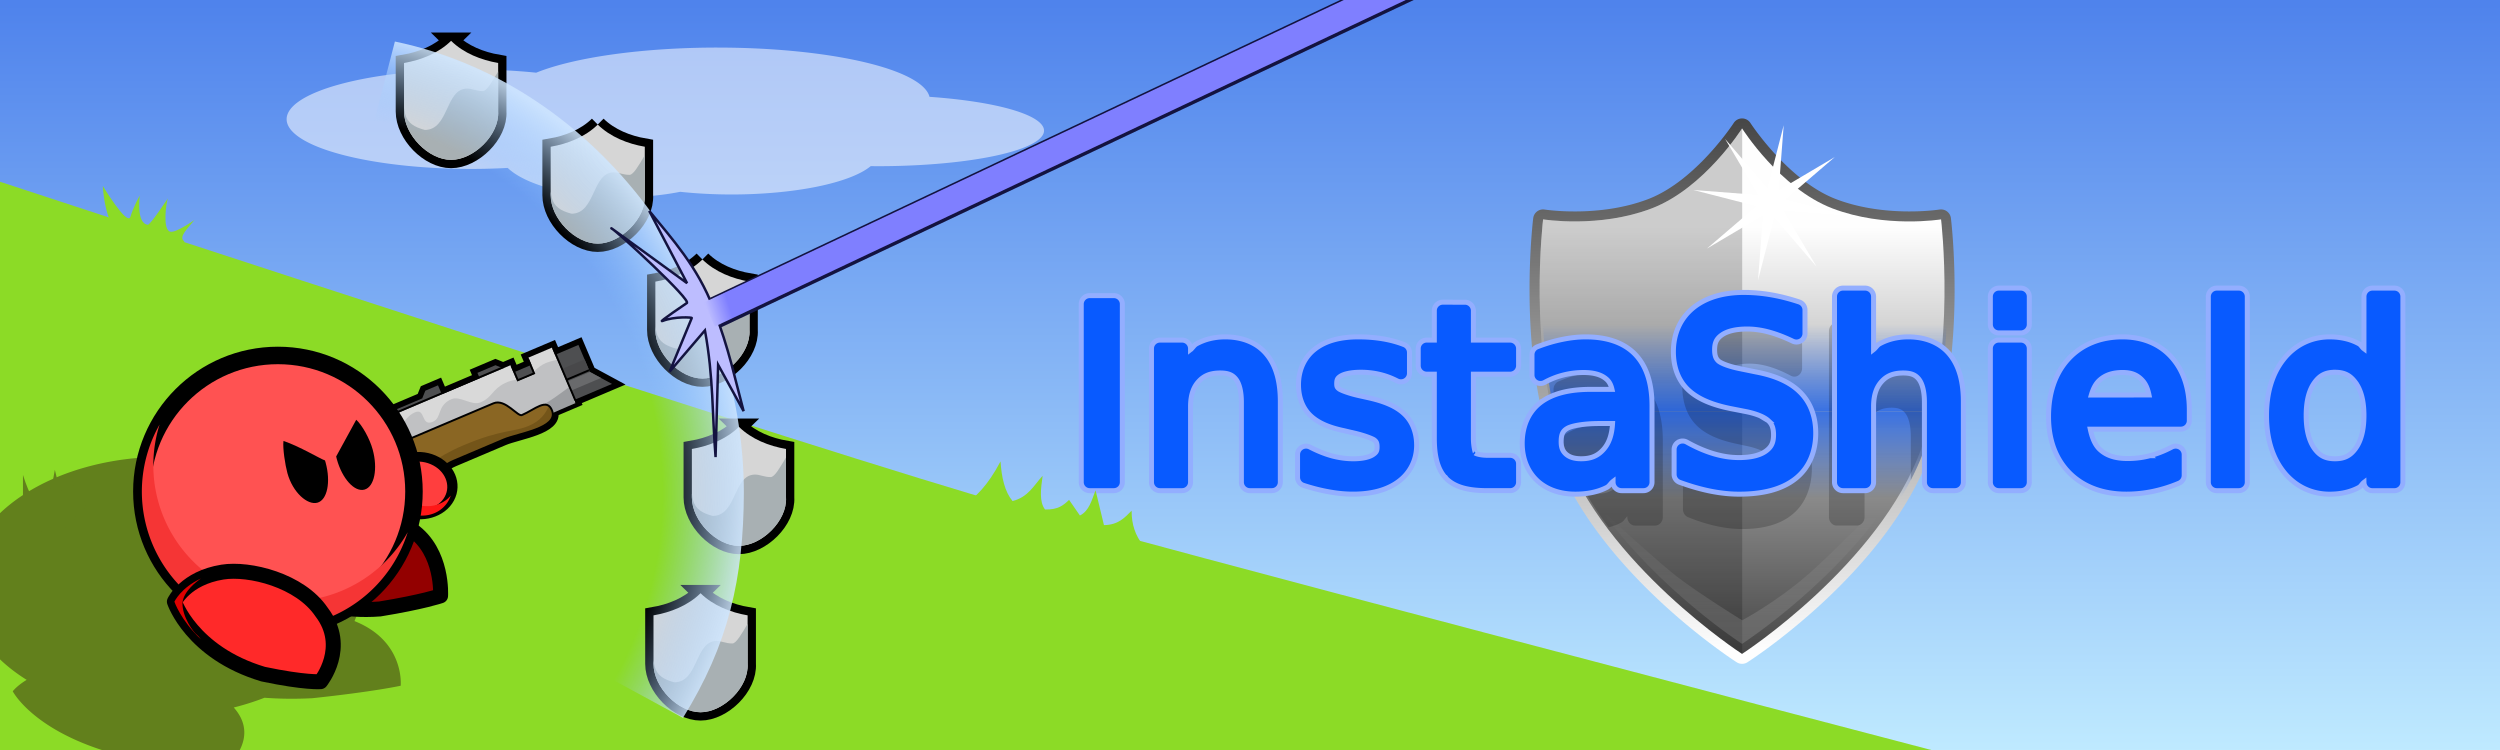 <?xml version="1.0" encoding="UTF-8" standalone="no"?>
<!-- Created with Inkscape (http://www.inkscape.org/) -->

<svg
   xmlns:osb="http://www.openswatchbook.org/uri/2009/osb"
   xmlns:dc="http://purl.org/dc/elements/1.1/"
   xmlns:cc="http://creativecommons.org/ns#"
   xmlns:rdf="http://www.w3.org/1999/02/22-rdf-syntax-ns#"
   xmlns:svg="http://www.w3.org/2000/svg"
   xmlns="http://www.w3.org/2000/svg"
   xmlns:xlink="http://www.w3.org/1999/xlink"
   xmlns:sodipodi="http://sodipodi.sourceforge.net/DTD/sodipodi-0.dtd"
   xmlns:inkscape="http://www.inkscape.org/namespaces/inkscape"
   width="1000"
   height="300"
   viewBox="0 0 264.583 79.375"
   version="1.1"
   id="svg8"
   inkscape:version="0.92.2 (5c3e80d, 2017-08-06)"
   sodipodi:docname="promo_banner.svg"
   inkscape:export-filename="C:\Prog\Projets\teeworlds\promo_banner.png"
   inkscape:export-xdpi="144"
   inkscape:export-ydpi="144">
  <defs
     id="defs2">
    <linearGradient
       inkscape:collect="always"
       id="linearGradient4914">
      <stop
         style="stop-color:#bcbcff;stop-opacity:1"
         offset="0"
         id="stop4910" />
      <stop
         style="stop-color:#7f7fff;stop-opacity:1"
         offset="1"
         id="stop4912" />
    </linearGradient>
    <linearGradient
       inkscape:collect="always"
       id="linearGradient9235">
      <stop
         style="stop-color:#91c6ff;stop-opacity:0"
         offset="0"
         id="stop9231" />
      <stop
         id="stop9239"
         offset="0.825"
         style="stop-color:#91c6ff;stop-opacity:0" />
      <stop
         style="stop-color:#cee6ff;stop-opacity:0.843"
         offset="1"
         id="stop9233" />
    </linearGradient>
    <linearGradient
       inkscape:collect="always"
       id="linearGradient1082">
      <stop
         style="stop-color:#4f83ec;stop-opacity:1"
         offset="0"
         id="stop1078" />
      <stop
         style="stop-color:#bfeaff;stop-opacity:1"
         offset="1"
         id="stop1080" />
    </linearGradient>
    <linearGradient
       inkscape:collect="always"
       id="linearGradient1070">
      <stop
         style="stop-color:#ffffff;stop-opacity:0.153"
         offset="0"
         id="stop1066" />
      <stop
         style="stop-color:#ffffff;stop-opacity:0"
         offset="1"
         id="stop1068" />
    </linearGradient>
    <linearGradient
       inkscape:collect="always"
       id="linearGradient888">
      <stop
         style="stop-color:#0054fc;stop-opacity:1;"
         offset="0"
         id="stop884" />
      <stop
         style="stop-color:#0054fc;stop-opacity:0;"
         offset="1"
         id="stop886" />
    </linearGradient>
    <linearGradient
       inkscape:collect="always"
       id="linearGradient830">
      <stop
         style="stop-color:#fefefe;stop-opacity:1"
         offset="0"
         id="stop826" />
      <stop
         style="stop-color:#474747;stop-opacity:1"
         offset="1"
         id="stop828" />
    </linearGradient>
    <linearGradient
       inkscape:collect="always"
       xlink:href="#linearGradient830"
       id="linearGradient832"
       x1="175.688"
       y1="240.173"
       x2="175.688"
       y2="285.35"
       gradientUnits="userSpaceOnUse"
       gradientTransform="translate(8.681,1.479)" />
    <linearGradient
       inkscape:collect="always"
       xlink:href="#linearGradient830"
       id="linearGradient863"
       x1="176.053"
       y1="285.079"
       x2="175.862"
       y2="229.012"
       gradientUnits="userSpaceOnUse" />
    <linearGradient
       inkscape:collect="always"
       xlink:href="#linearGradient888"
       id="linearGradient890"
       x1="698.299"
       y1="188.776"
       x2="698.299"
       y2="129.592"
       gradientUnits="userSpaceOnUse"
       gradientTransform="matrix(1.508,0,0,0.586,-354.231,53.624)" />
    <linearGradient
       inkscape:collect="always"
       xlink:href="#linearGradient888"
       id="linearGradient894"
       gradientUnits="userSpaceOnUse"
       gradientTransform="matrix(1.508,0,0,-0.586,-354.231,274.947)"
       x1="698.299"
       y1="188.776"
       x2="698.299"
       y2="129.592" />
    <filter
       inkscape:collect="always"
       style="color-interpolation-filters:sRGB"
       id="filter1057"
       x="-0.038"
       width="1.076"
       y="-0.07"
       height="1.141">
      <feGaussianBlur
         inkscape:collect="always"
         stdDeviation="2.42"
         id="feGaussianBlur1059" />
    </filter>
    <linearGradient
       inkscape:collect="always"
       xlink:href="#linearGradient1070"
       id="linearGradient1072"
       x1="175.688"
       y1="284.291"
       x2="175.688"
       y2="270.451"
       gradientUnits="userSpaceOnUse"
       gradientTransform="translate(8.681,1.479)" />
    <linearGradient
       inkscape:collect="always"
       xlink:href="#linearGradient1082"
       id="linearGradient1084"
       x1="45.536"
       y1="216.634"
       x2="45.536"
       y2="295.797"
       gradientUnits="userSpaceOnUse"
       gradientTransform="translate(8.681,1.479)" />
    <marker
       style="overflow:visible;"
       id="Arrow1Lend"
       refX="0.0"
       refY="0.0"
       orient="auto"
       inkscape:stockid="Arrow1Lend">
      <path
         transform="scale(0.8) rotate(180) translate(12.5,0)"
         style="fill-rule:evenodd;stroke:#000000;stroke-width:1.0pt;marker-start:none;"
         d="M 0.0,0.0 L 5.0,-5.0 L -12.5,0.0 L 5.0,5.0 L 0.0,0.0 z "
         id="path6835" />
    </marker>
    <linearGradient
       id="linearGradient6253">
      <stop
         id="stop6255"
         offset="0"
         style="stop-color:#f7eca4;stop-opacity:1;" />
      <stop
         id="stop6257"
         offset="1"
         style="stop-color:#eed538;stop-opacity:0;" />
    </linearGradient>
    <linearGradient
       id="linearGradient6243">
      <stop
         id="stop6245"
         offset="0"
         style="stop-color:#ffffff;stop-opacity:0;" />
      <stop
         style="stop-color:#e6c500;stop-opacity:0;"
         offset="0.5"
         id="stop6251" />
      <stop
         id="stop6247"
         offset="1"
         style="stop-color:#e6c500;stop-opacity:0;" />
    </linearGradient>
    <linearGradient
       id="linearGradient4050">
      <stop
         id="stop4052"
         offset="0"
         style="stop-color:#ff8900;stop-opacity:1;" />
      <stop
         id="stop4054"
         offset="1"
         style="stop-color:#fff224;stop-opacity:1;" />
    </linearGradient>
    <linearGradient
       id="linearGradient3800">
      <stop
         id="stop3802"
         offset="0"
         style="stop-color:#ffa300;stop-opacity:1;" />
      <stop
         id="stop3804"
         offset="1"
         style="stop-color:#ff3d00;stop-opacity:1;" />
    </linearGradient>
    <inkscape:perspective
       id="perspective10"
       inkscape:persp3d-origin="0.5 : 0.33333333 : 1"
       inkscape:vp_z="1 : 0.5 : 1"
       inkscape:vp_y="0 : 1000 : 0"
       inkscape:vp_x="0 : 0.5 : 1"
       sodipodi:type="inkscape:persp3d" />
    <clipPath
       clipPathUnits="userSpaceOnUse"
       id="clipPath1679">
      <path
         sodipodi:nodetypes="aaaaaasaaacaaasaaaaaaca"
         inkscape:connector-curvature="0"
         id="path1681"
         d="m 699.6,126.121 c -2.014,-0.656 -3.878,-1.784 -5.574,-3.054 -3.2,-2.398 -6.054,-5.306 -8.486,-8.481 -2.361,-3.081 -4.136,-6.589 -5.805,-10.093 -2.162,-4.54 -4.2,-9.201 -5.413,-14.081 -0.563,-2.265 -1.099,-4.631 -0.839,-6.95 0.141,-1.256 0.044,-3.288 1.276,-3.572 3.283,-0.757 6.867,-0.902 10.096,-2.077 3.555,-1.294 6.817,-3.328 9.986,-5.394 2.628,-1.713 4.538,-4.568 7.435,-5.772 0.528,-0.219 1.701,-0.219 1.701,-0.219 0,0 1.173,-7.73e-4 1.701,0.219 2.897,1.204 4.807,4.059 7.435,5.772 3.169,2.066 6.431,4.1 9.986,5.394 3.229,1.175 6.813,1.32 10.096,2.077 1.232,0.284 1.135,2.315 1.276,3.572 0.259,2.319 -0.277,4.685 -0.839,6.95 -1.213,4.88 -3.251,9.541 -5.413,14.081 -1.669,3.504 -3.444,7.012 -5.805,10.093 -2.432,3.174 -5.286,6.082 -8.486,8.481 -1.695,1.271 -3.559,2.398 -5.574,3.054 -1.398,0.456 -4.376,0.567 -4.376,0.567 0,0 -2.978,-0.111 -4.376,-0.567 z"
         style="opacity:0.588;fill:#ff0000;stroke:none" />
    </clipPath>
    <clipPath
       clipPathUnits="userSpaceOnUse"
       id="clipPath4075">
      <g
         style="fill:#ff0000;fill-opacity:1;stroke:none"
         id="g4081"
         transform="matrix(-0.681,-0.732,-0.732,0.681,956.844,1030.845)">
        <path
           style="fill:#ff0000;fill-opacity:1;stroke:none"
           d="m 724.18,41.412 c 3.264,-4.089 6.898,-8.165 8.659,-13.092 1.104,-3.088 1.499,-6.545 1.006,-9.788 -0.37,-2.432 -1.405,-4.834 -2.904,-6.784 -2.18,-2.835 -5.105,-5.339 -8.446,-6.615 -2.377,-0.908 -5.11,-0.93 -7.618,-0.498 -2.069,0.357 -4.008,1.372 -5.783,2.492 -1.879,1.186 -5.016,4.39 -5.016,4.39 0,0 -3.137,-3.204 -5.016,-4.39 -1.775,-1.12 -3.715,-2.135 -5.783,-2.492 -2.508,-0.433 -5.241,-0.41 -7.618,0.498 -3.341,1.276 -6.266,3.78 -8.446,6.615 -1.499,1.95 -2.534,4.352 -2.904,6.784 -0.494,3.243 -0.098,6.7 1.006,9.788 1.762,4.927 5.395,9.003 8.659,13.092 6.049,7.579 20.102,21.03 20.102,21.03 0,0 14.053,-13.45 20.102,-21.03 z"
           id="path4077-9"
           inkscape:connector-curvature="0"
           sodipodi:nodetypes="aaaaaaacaaaaaaaca" />
        <path
           sodipodi:nodetypes="aaaaaaacaaaaaaaca"
           inkscape:connector-curvature="0"
           id="path4079-4"
           d="m 719.995,38.889 c 2.632,-3.185 5.511,-6.3 7.272,-10.038 1.013,-2.15 1.728,-4.527 1.789,-6.903 0.064,-2.476 -0.206,-5.162 -1.49,-7.28 -1.34,-2.21 -3.574,-4.045 -6.016,-4.89 -2.454,-0.849 -5.315,-0.663 -7.789,0.126 -1.898,0.606 -3.675,1.834 -4.929,3.382 -2.608,3.218 -4.754,11.481 -4.754,11.481 0,0 -2.155,-8.263 -4.754,-11.481 -1.252,-1.55 -3.031,-2.777 -4.929,-3.382 -2.474,-0.789 -5.335,-0.975 -7.789,-0.126 -2.442,0.845 -4.676,2.68 -6.016,4.89 -1.284,2.118 -1.554,4.804 -1.49,7.28 0.061,2.376 0.776,4.753 1.789,6.903 1.761,3.738 4.638,6.855 7.272,10.038 4.933,5.961 15.916,16.897 15.916,16.897 0,0 10.994,-10.94 15.916,-16.897 z"
           style="fill:#ff0000;fill-opacity:1;stroke:none" />
      </g>
    </clipPath>
    <clipPath
       clipPathUnits="userSpaceOnUse"
       id="clipPath9234">
      <rect
         inkscape:export-ydpi="90"
         inkscape:export-xdpi="90"
         inkscape:export-filename="/home/android272/Development/FOSS/Teeworlds/ideas/Hooks/rect4083-3.png"
         ry="3.749"
         y="14.319"
         x="46.777"
         height="4.436"
         width="28.994"
         id="rect9236"
         style="color:#000000;fill:#848688;fill-opacity:1;fill-rule:nonzero;stroke:none;stroke-width:1.119;marker:none;visibility:visible;display:inline;overflow:visible;filter:url(#filter12935-6);enable-background:accumulate"
         rx="3.749" />
    </clipPath>
    <filter
       color-interpolation-filters="sRGB"
       inkscape:collect="always"
       id="filter12935-6"
       x="-0.018"
       width="1.036"
       y="-0.119"
       height="1.239">
      <feGaussianBlur
         inkscape:collect="always"
         stdDeviation="0.22"
         id="feGaussianBlur12937-4" />
    </filter>
    <linearGradient
       id="linearGradient6982"
       osb:paint="solid">
      <stop
         style="stop-color:#696a6c;stop-opacity:1;"
         offset="0"
         id="stop6984" />
    </linearGradient>
    <marker
       style="overflow:visible;"
       id="Arrow1Lend-6"
       refX="0.0"
       refY="0.0"
       orient="auto"
       inkscape:stockid="Arrow1Lend">
      <path
         transform="scale(0.8) rotate(180) translate(12.5,0)"
         style="fill-rule:evenodd;stroke:#000000;stroke-width:1.0pt;marker-start:none;"
         d="M 0.0,0.0 L 5.0,-5.0 L -12.5,0.0 L 5.0,5.0 L 0.0,0.0 z "
         id="path6835-1" />
    </marker>
    <inkscape:perspective
       id="perspective10-8"
       inkscape:persp3d-origin="0.5 : 0.33333333 : 1"
       inkscape:vp_z="1 : 0.5 : 1"
       inkscape:vp_y="0 : 1000 : 0"
       inkscape:vp_x="0 : 0.5 : 1"
       sodipodi:type="inkscape:persp3d" />
    <clipPath
       clipPathUnits="userSpaceOnUse"
       id="clipPath1679-9">
      <path
         sodipodi:nodetypes="aaaaaasaaacaaasaaaaaaca"
         inkscape:connector-curvature="0"
         id="path1681-7"
         d="m 699.6,126.121 c -2.014,-0.656 -3.878,-1.784 -5.574,-3.054 -3.2,-2.398 -6.054,-5.306 -8.486,-8.481 -2.361,-3.081 -4.136,-6.589 -5.805,-10.093 -2.162,-4.54 -4.2,-9.201 -5.413,-14.081 -0.563,-2.265 -1.099,-4.631 -0.839,-6.95 0.141,-1.256 0.044,-3.288 1.276,-3.572 3.283,-0.757 6.867,-0.902 10.096,-2.077 3.555,-1.294 6.817,-3.328 9.986,-5.394 2.628,-1.713 4.538,-4.568 7.435,-5.772 0.528,-0.219 1.701,-0.219 1.701,-0.219 0,0 1.173,-7.73e-4 1.701,0.219 2.897,1.204 4.807,4.059 7.435,5.772 3.169,2.066 6.431,4.1 9.986,5.394 3.229,1.175 6.813,1.32 10.096,2.077 1.232,0.284 1.135,2.315 1.276,3.572 0.259,2.319 -0.277,4.685 -0.839,6.95 -1.213,4.88 -3.251,9.541 -5.413,14.081 -1.669,3.504 -3.444,7.012 -5.805,10.093 -2.432,3.174 -5.286,6.082 -8.486,8.481 -1.695,1.271 -3.559,2.398 -5.574,3.054 -1.398,0.456 -4.376,0.567 -4.376,0.567 0,0 -2.978,-0.111 -4.376,-0.567 z"
         style="opacity:0.588;fill:#ff0000;stroke:none" />
    </clipPath>
    <clipPath
       clipPathUnits="userSpaceOnUse"
       id="clipPath4075-6">
      <g
         style="fill:#ff0000;fill-opacity:1;stroke:none"
         id="g4081-7"
         transform="matrix(-0.681,-0.732,-0.732,0.681,956.844,1030.845)">
        <path
           style="fill:#ff0000;fill-opacity:1;stroke:none"
           d="m 724.18,41.412 c 3.264,-4.089 6.898,-8.165 8.659,-13.092 1.104,-3.088 1.499,-6.545 1.006,-9.788 -0.37,-2.432 -1.405,-4.834 -2.904,-6.784 -2.18,-2.835 -5.105,-5.339 -8.446,-6.615 -2.377,-0.908 -5.11,-0.93 -7.618,-0.498 -2.069,0.357 -4.008,1.372 -5.783,2.492 -1.879,1.186 -5.016,4.39 -5.016,4.39 0,0 -3.137,-3.204 -5.016,-4.39 -1.775,-1.12 -3.715,-2.135 -5.783,-2.492 -2.508,-0.433 -5.241,-0.41 -7.618,0.498 -3.341,1.276 -6.266,3.78 -8.446,6.615 -1.499,1.95 -2.534,4.352 -2.904,6.784 -0.494,3.243 -0.098,6.7 1.006,9.788 1.762,4.927 5.395,9.003 8.659,13.092 6.049,7.579 20.102,21.03 20.102,21.03 0,0 14.053,-13.45 20.102,-21.03 z"
           id="path4077-9-0"
           inkscape:connector-curvature="0"
           sodipodi:nodetypes="aaaaaaacaaaaaaaca" />
        <path
           sodipodi:nodetypes="aaaaaaacaaaaaaaca"
           inkscape:connector-curvature="0"
           id="path4079-4-8"
           d="m 719.995,38.889 c 2.632,-3.185 5.511,-6.3 7.272,-10.038 1.013,-2.15 1.728,-4.527 1.789,-6.903 0.064,-2.476 -0.206,-5.162 -1.49,-7.28 -1.34,-2.21 -3.574,-4.045 -6.016,-4.89 -2.454,-0.849 -5.315,-0.663 -7.789,0.126 -1.898,0.606 -3.675,1.834 -4.929,3.382 -2.608,3.218 -4.754,11.481 -4.754,11.481 0,0 -2.155,-8.263 -4.754,-11.481 -1.252,-1.55 -3.031,-2.777 -4.929,-3.382 -2.474,-0.789 -5.335,-0.975 -7.789,-0.126 -2.442,0.845 -4.676,2.68 -6.016,4.89 -1.284,2.118 -1.554,4.804 -1.49,7.28 0.061,2.376 0.776,4.753 1.789,6.903 1.761,3.738 4.638,6.855 7.272,10.038 4.933,5.961 15.916,16.897 15.916,16.897 0,0 10.994,-10.94 15.916,-16.897 z"
           style="fill:#ff0000;fill-opacity:1;stroke:none" />
      </g>
    </clipPath>
    <clipPath
       clipPathUnits="userSpaceOnUse"
       id="clipPath9234-0">
      <rect
         inkscape:export-ydpi="90"
         inkscape:export-xdpi="90"
         inkscape:export-filename="/home/android272/Development/FOSS/Teeworlds/ideas/Hooks/rect4083-3.png"
         ry="3.749"
         y="14.319"
         x="46.777"
         height="4.436"
         width="28.994"
         id="rect9236-0"
         style="color:#000000;fill:#848688;fill-opacity:1;fill-rule:nonzero;stroke:none;stroke-width:1.119;marker:none;visibility:visible;display:inline;overflow:visible;filter:url(#filter12935-6-2);enable-background:accumulate"
         rx="3.749" />
    </clipPath>
    <filter
       color-interpolation-filters="sRGB"
       inkscape:collect="always"
       id="filter12935-6-2"
       x="-0.018"
       width="1.036"
       y="-0.119"
       height="1.239">
      <feGaussianBlur
         inkscape:collect="always"
         stdDeviation="0.22"
         id="feGaussianBlur12937-4-7" />
    </filter>
    <clipPath
       id="clipPath4994"
       clipPathUnits="userSpaceOnUse">
      <rect
         y="96"
         x="32"
         height="64"
         width="64"
         id="rect4996"
         style="fill:#80b3ff;fill-opacity:1;stroke:none" />
    </clipPath>
    <mask
       id="mask4023-4"
       maskUnits="userSpaceOnUse">
      <rect
         y="64"
         x="0"
         height="64"
         width="64"
         id="rect4025-0"
         style="fill:#ffffff;fill-opacity:1;stroke:none" />
    </mask>
    <clipPath
       id="clipPath5065"
       clipPathUnits="userSpaceOnUse">
      <rect
         y="96"
         x="32"
         height="64"
         width="64"
         id="rect5067"
         style="fill:#80b3ff;fill-opacity:1;stroke:none" />
    </clipPath>
    <mask
       id="mask5069"
       maskUnits="userSpaceOnUse">
      <rect
         y="64"
         x="0"
         height="64"
         width="64"
         id="rect5071"
         style="fill:#ffffff;fill-opacity:1;stroke:none" />
    </mask>
    <clipPath
       id="clipPath5077"
       clipPathUnits="userSpaceOnUse">
      <rect
         y="96"
         x="32"
         height="64"
         width="64"
         id="rect5079"
         style="fill:#80b3ff;fill-opacity:1;stroke:none" />
    </clipPath>
    <mask
       id="mask5081"
       maskUnits="userSpaceOnUse">
      <rect
         y="64"
         x="0"
         height="64"
         width="64"
         id="rect5083"
         style="fill:#ffffff;fill-opacity:1;stroke:none" />
    </mask>
    <clipPath
       id="clipPath5045"
       clipPathUnits="userSpaceOnUse">
      <rect
         style="fill:#80b3ff;fill-opacity:1;stroke:none"
         id="rect5047"
         width="64"
         height="64"
         x="32"
         y="96" />
    </clipPath>
    <mask
       id="mask5091"
       maskUnits="userSpaceOnUse">
      <rect
         y="64"
         x="0"
         height="64"
         width="64"
         id="rect5093"
         style="fill:#ffffff;fill-opacity:1;stroke:none" />
    </mask>
    <clipPath
       id="clipPath6022"
       clipPathUnits="userSpaceOnUse">
      <rect
         transform="scale(1,-1)"
         y="-448"
         x="640"
         height="64"
         width="64"
         id="rect6024"
         style="fill:#f2f2f2;fill-opacity:1;stroke:none;display:inline" />
    </clipPath>
    <clipPath
       id="clipPath6022-1"
       clipPathUnits="userSpaceOnUse">
      <rect
         transform="scale(1,-1)"
         y="-448"
         x="640"
         height="64"
         width="64"
         id="rect6024-0"
         style="fill:#f2f2f2;fill-opacity:1;stroke:none;display:inline" />
    </clipPath>
    <radialGradient
       inkscape:collect="always"
       xlink:href="#linearGradient9235"
       id="radialGradient9237"
       cx="29.413"
       cy="269.642"
       fx="29.413"
       fy="269.642"
       r="49.186"
       gradientUnits="userSpaceOnUse"
       gradientTransform="matrix(3.78,0,0,3.78,0,-822.52)" />
    <filter
       inkscape:collect="always"
       style="color-interpolation-filters:sRGB"
       id="filter4812"
       x="-0.087"
       width="1.173"
       y="-0.079"
       height="1.159">
      <feGaussianBlur
         inkscape:collect="always"
         stdDeviation="1.417"
         id="feGaussianBlur4814" />
    </filter>
    <linearGradient
       inkscape:collect="always"
       xlink:href="#linearGradient4914"
       id="linearGradient4916"
       x1="-39.411"
       y1="259.196"
       x2="-37.126"
       y2="259.51"
       gradientUnits="userSpaceOnUse" />
  </defs>
  <sodipodi:namedview
     id="base"
     pagecolor="#ffffff"
     bordercolor="#666666"
     borderopacity="1.0"
     inkscape:pageopacity="0.0"
     inkscape:pageshadow="2"
     inkscape:zoom="0.73500002"
     inkscape:cx="513.19376"
     inkscape:cy="-63.739747"
     inkscape:document-units="mm"
     inkscape:current-layer="layer1"
     showgrid="false"
     units="px"
     inkscape:snap-global="false"
     inkscape:window-width="1920"
     inkscape:window-height="1017"
     inkscape:window-x="-8"
     inkscape:window-y="-8"
     inkscape:window-maximized="1" />
  <g
     inkscape:label="Layer 1"
     inkscape:groupmode="layer"
     id="layer1"
     transform="translate(0,-217.625)">
    <rect
       y="217.625"
       x="3.2332764e-007"
       height="79.375"
       width="264.583"
       id="rect1076"
       style="opacity:1;fill:url(#linearGradient1084);fill-opacity:1;stroke:none;stroke-width:0.71;stroke-linejoin:round;stroke-miterlimit:4;stroke-dasharray:none;stroke-opacity:1;paint-order:markers fill stroke" />
    <path
       style="fill:#ffffff;fill-opacity:0.536;stroke:none;stroke-width:0.426;stroke-linejoin:round;stroke-miterlimit:4;stroke-dasharray:none;stroke-opacity:1;paint-order:stroke fill markers"
       d="m 75.919,222.659 a 22.503,5.553 0 0 0 -19.171,2.659 19.557,5.264 0 0 0 -6.856,-0.341 19.557,5.264 0 0 0 -19.557,5.263 19.557,5.264 0 0 0 19.557,5.264 19.557,5.264 0 0 0 3.841,-0.108 13.038,4.877 0 0 0 12.142,3.102 13.038,4.877 0 0 0 6.113,-0.573 15.598,4.443 0 0 0 5.428,0.284 15.598,4.443 0 0 0 14.736,-3.002 17.626,3.767 0 0 0 0.716,0.008 17.626,3.767 0 0 0 17.626,-3.767 17.626,3.767 0 0 0 -12.121,-3.575 22.503,5.553 0 0 0 -22.454,-5.213 z"
       id="path4818"
       inkscape:connector-curvature="0" />
    <g
       id="g4858">
      <path
         transform="translate(8.681,1.479)"
         d="m 175.697,228.68 a 1.053,1.053 0 0 0 -0.9,0.492 c 0,0 -3.971,6.107 -9.049,8.047 -5.24,2.002 -10.949,1.105 -10.949,1.105 a 1.053,1.053 0 0 0 -1.215,0.914 c 0,0 -1.735,13.9 2.123,24.688 4.6,12.861 19.408,22.307 19.408,22.307 a 1.053,1.053 0 0 0 1.145,0 c 0,0 14.81,-9.445 19.41,-22.307 3.858,-10.787 2.121,-24.688 2.121,-24.688 a 1.053,1.053 0 0 0 -1.215,-0.914 c 0,0 -5.707,0.897 -10.947,-1.105 -5.077,-1.94 -9.051,-8.047 -9.051,-8.047 a 1.053,1.053 0 0 0 -0.881,-0.492 z"
         id="path851"
         style="fill:url(#linearGradient863);fill-opacity:1;stroke:none;stroke-width:0.794;stroke-linecap:butt;stroke-linejoin:miter;stroke-miterlimit:4;stroke-dasharray:none;stroke-opacity:1"
         inkscape:original="M 175.6875 229.73242 C 175.6875 229.73242 171.69495 236.07403 166.12305 238.20312 C 160.55114 240.33221 154.62891 239.36328 154.62891 239.36328 C 154.62891 239.36328 152.97349 253.15348 156.69922 263.57031 C 161.10894 275.89954 175.6875 285.34961 175.6875 285.34961 C 175.6875 285.34961 190.26801 275.89954 194.67773 263.57031 C 198.40347 253.15348 196.74609 239.36328 196.74609 239.36328 C 196.74609 239.36328 190.82582 240.33221 185.25391 238.20312 C 179.682 236.07403 175.6875 229.73242 175.6875 229.73242 z "
         inkscape:radius="1.0528079"
         sodipodi:type="inkscape:offset" />
      <path
         inkscape:connector-curvature="0"
         id="path821"
         d="m 184.37,231.212 c 0,0 -3.994,6.341 -9.566,8.47 -5.572,2.129 -11.493,1.159 -11.493,1.159 0,0 -1.656,13.792 2.07,24.208 4.41,12.329 18.989,21.779 18.989,21.779 0,0 14.579,-9.449 18.989,-21.779 3.726,-10.417 2.07,-24.208 2.07,-24.208 0,0 -5.921,0.97 -11.493,-1.159 -5.572,-2.129 -9.566,-8.47 -9.566,-8.47 z"
         style="fill:url(#linearGradient832);fill-opacity:1;stroke:none;stroke-width:0.794;stroke-linecap:butt;stroke-linejoin:miter;stroke-miterlimit:4;stroke-dasharray:none;stroke-opacity:1" />
      <path
         id="path865"
         d="m 184.37,231.212 c 0,0 -3.994,6.341 -9.566,8.47 -5.572,2.129 -11.493,1.159 -11.493,1.159 0,0 -1.656,13.792 2.07,24.208 4.41,12.329 18.989,21.779 18.989,21.779 0,0 0.012,-0.008 0.012,-0.008 V 231.231 c -5.3e-4,-9e-4 -0.012,-0.019 -0.012,-0.019 z"
         style="fill:#000000;fill-opacity:0.196;stroke:none;stroke-width:0.794;stroke-linecap:butt;stroke-linejoin:miter;stroke-miterlimit:4;stroke-dasharray:none;stroke-opacity:1"
         inkscape:connector-curvature="0" />
      <g
         transform="translate(8.681,1.479)"
         id="g905"
         style="opacity:0.669">
        <path
           id="path877"
           transform="matrix(0.265,0,0,0.265,-8.681,216.146)"
           d="m 616.203,129.592 c 0.56,10.984 1.879,23.026 4.545,34.693 h 152.164 c 2.666,-11.667 3.985,-23.709 4.545,-34.693 z"
           style="fill:url(#linearGradient890);fill-opacity:1;stroke:none;stroke-width:2.821;stroke-linecap:butt;stroke-linejoin:miter;stroke-miterlimit:4;stroke-dasharray:none;stroke-opacity:1"
           inkscape:connector-curvature="0" />
        <path
           id="path892"
           transform="matrix(0.265,0,0,0.265,-8.681,216.146)"
           d="m 620.748,164.285 c 1.165,5.098 2.584,10.126 4.312,14.959 2.447,6.842 5.739,13.44 9.547,19.734 h 124.445 c 3.808,-6.294 7.1,-12.892 9.547,-19.734 1.729,-4.833 3.148,-9.861 4.312,-14.959 z"
           style="fill:url(#linearGradient894);fill-opacity:1;stroke:none;stroke-width:2.821;stroke-linecap:butt;stroke-linejoin:miter;stroke-miterlimit:4;stroke-dasharray:none;stroke-opacity:1"
           inkscape:connector-curvature="0" />
      </g>
      <path
         style="fill:#000000;fill-opacity:0.196;stroke:none;stroke-width:3;stroke-linecap:butt;stroke-linejoin:miter;stroke-miterlimit:4;stroke-dasharray:none;stroke-opacity:1;filter:url(#filter1057)"
         d="m 733.525,128.873 a 3.092,3.402 0 0 0 -3.094,3.402 v 74.217 a 3.092,3.402 0 0 0 3.094,3.404 h 8.025 a 3.092,3.402 0 0 0 3.094,-3.404 v -30.191 c 0,-4.623 1.033,-7.77 2.924,-10.068 1.889,-2.295 4.249,-3.41 7.898,-3.41 2.929,0 4.454,0.81 5.629,2.457 1.171,1.641 2.027,4.645 2.027,9.258 v 17.207 c 2.098,-4.064 3.951,-8.234 5.477,-12.5 2.397,-6.703 4.193,-13.778 5.543,-20.9 -0.545,-1.07 -1.162,-2.073 -1.861,-3 -3.488,-4.652 -8.817,-6.961 -15.035,-6.961 -3.822,0 -7.383,0.918 -10.482,2.812 a 3.092,3.402 0 0 0 -0.014,0.008 c -0.83,0.513 -1.344,1.603 -2.105,2.25 v -21.178 a 3.092,3.402 0 0 0 -3.094,-3.402 z m -35.852,1.719 c -7.562,0 -13.915,1.971 -18.646,6.209 a 3.092,3.402 0 0 0 -0.008,0.008 c -4.695,4.236 -7.158,10.41 -7.158,17.502 0,6.105 1.754,11.457 5.34,15.207 3.579,3.743 8.843,6.093 15.701,7.596 a 3.092,3.402 0 0 0 0.014,0 l 5.314,1.145 c 4.145,0.918 6.833,2.312 8.092,3.594 a 3.092,3.402 0 0 0 0.021,0.016 c 1.293,1.297 1.932,2.893 1.932,5.691 0,3.162 -0.811,4.928 -2.791,6.504 -1.987,1.581 -5.167,2.59 -9.764,2.59 -2.979,0 -6.028,-0.499 -9.178,-1.527 -3.16,-1.031 -6.436,-2.579 -9.818,-4.666 a 3.092,3.402 0 0 0 -4.602,2.969 v 9.92 a 3.092,3.402 0 0 0 2.025,3.197 c 3.83,1.547 7.553,2.726 11.166,3.527 a 3.092,3.402 0 0 0 0.006,0 c 3.64,0.801 7.104,1.211 10.4,1.211 8.527,0 15.392,-1.842 20.346,-6.045 4.985,-4.207 7.549,-10.732 7.549,-18.396 0,-6.454 -1.855,-12.116 -5.584,-16.225 -3.705,-4.146 -9.128,-6.739 -16.016,-8.188 l -5.287,-1.188 a 3.092,3.402 0 0 0 -0.047,-0.016 c -4.549,-0.935 -7.441,-2.296 -8.355,-3.123 -0.948,-0.908 -1.475,-2.091 -1.475,-4.553 0,-2.888 0.727,-4.454 2.555,-5.906 1.874,-1.466 4.889,-2.422 9.26,-2.422 2.455,0 5.033,0.375 7.75,1.166 2.723,0.793 5.684,2.025 8.865,3.699 a 3.092,3.402 0 0 0 4.428,-3.07 v -9.398 a 3.092,3.402 0 0 0 -2.113,-3.225 c -3.43,-1.258 -6.806,-2.206 -10.119,-2.842 -3.314,-0.636 -6.58,-0.961 -9.803,-0.961 z m -57.625,17.791 c -2.818,0 -5.696,0.342 -8.623,1.018 -2.94,0.647 -5.94,1.63 -9.004,2.932 a 3.092,3.402 0 0 0 -1.98,3.174 v 7.377 c 0.205,0.935 0.421,1.865 0.643,2.795 a 3.092,3.402 0 0 0 3.934,0.916 c 2.204,-1.328 4.48,-2.306 6.857,-2.967 2.381,-0.662 4.83,-0.998 7.355,-0.998 3.888,0 6.461,0.964 8.152,2.533 a 3.092,3.402 0 0 0 0.033,0.029 c 1.165,1.053 1.759,2.464 2.113,4.178 h -7.703 c -7.648,0 -13.798,1.561 -18.25,5.264 a 3.092,3.402 0 0 0 -0.008,0.008 c -0.01,0.008 -0.018,0.017 -0.027,0.025 0.481,1.541 0.981,3.071 1.52,4.578 4.005,11.198 10.242,21.757 17.389,31.354 1.852,-0.44 3.58,-1.094 5.168,-1.986 a 3.092,3.402 0 0 0 0.019,-0.008 c 0.924,-0.53 1.448,-1.708 2.281,-2.398 v 0.287 a 3.092,3.402 0 0 0 3.094,3.404 h 7.979 a 3.092,3.402 0 0 0 3.094,-3.404 v -30.479 c 0,-8.671 -1.863,-15.727 -6.053,-20.566 -4.188,-4.838 -10.425,-7.064 -17.982,-7.064 z m 5.031,34.658 h 4.658 c -0.22,4.308 -1.199,7.674 -3.107,10.135 -2.109,2.724 -4.579,3.957 -8.273,3.957 -2.666,0 -4.344,-0.693 -5.568,-1.867 -1.191,-1.197 -1.738,-2.531 -1.738,-4.895 0,-3.121 0.66,-4.365 2.207,-5.375 1.478,-0.964 5.613,-1.955 11.822,-1.955 z"
         transform="matrix(0.265,0,0,0.265,0,217.625)"
         id="path909"
         inkscape:connector-curvature="0" />
      <path
         style="fill:url(#linearGradient1072);fill-opacity:1;stroke:none;stroke-width:0.794;stroke-linecap:butt;stroke-linejoin:miter;stroke-miterlimit:4;stroke-dasharray:none;stroke-opacity:1"
         d="m 200.939,269.034 c -2.699,2.752 -7.091,7.183 -9.422,9.243 -3.452,3.051 -7.142,4.996 -7.142,4.996 0,0 -4.642,-2.867 -6.992,-4.698 -1.922,-1.497 -6.326,-5.532 -7.935,-7.015 5.996,8.424 14.922,14.21 14.922,14.21 0,0 10.738,-6.966 16.57,-16.736 z"
         id="path1061"
         inkscape:connector-curvature="0" />
      <path
         sodipodi:type="star"
         style="opacity:1;fill:#ffffff;fill-opacity:1;stroke:none;stroke-width:0.678;stroke-linejoin:round;stroke-miterlimit:4;stroke-dasharray:none;stroke-opacity:1;paint-order:markers fill stroke"
         id="path1074"
         sodipodi:sides="8"
         sodipodi:cx="187.41522"
         sodipodi:cy="239.09032"
         sodipodi:r1="8.3207407"
         sodipodi:r2="1.5717802"
         sodipodi:arg1="1.7348709"
         sodipodi:arg2="2.12757"
         inkscape:flatsided="false"
         inkscape:rounded="0"
         inkscape:randomized="0"
         d="m 186.056,247.299 0.528,-6.875 -5.935,3.509 5.235,-4.487 -6.678,-1.715 6.875,0.528 -3.509,-5.935 4.487,5.235 1.715,-6.678 -0.528,6.875 5.935,-3.509 -5.235,4.487 6.678,1.715 -6.875,-0.528 3.509,5.935 -4.487,-5.235 z"
         inkscape:transform-center-x="2.3409885e-006"
         inkscape:transform-center-y="-4.9351703e-006" />
    </g>
    <path
       style="fill:#8cdb26;fill-opacity:1;stroke:none;stroke-width:1px;stroke-linecap:butt;stroke-linejoin:miter;stroke-opacity:1"
       d="M 0 72.588 L 0 300 L 773.094 300 C 717.585 285.475 470.486 220.746 403.801 201.953 C 332.137 181.757 26.37 81.26 0 72.588 z "
       transform="matrix(0.265,0,0,0.265,0,217.625)"
       id="path9244" />
    <path
       style="fill:#62801c;fill-opacity:1;stroke:none;stroke-width:1.428;stroke-linecap:butt;stroke-linejoin:round;stroke-miterlimit:4;stroke-dasharray:none;stroke-opacity:1;paint-order:markers stroke fill;filter:url(#filter4812)"
       d="m 11.637,257.181 a 17.877,17.877 0 0 0 -17.877,17.877 17.877,17.877 0 0 0 5.53,12.899 c -0.909,0.843 -1.255,1.577 -1.255,1.577 0,0 2.235,6.704 11.659,9.521 5.538,1.166 7.549,0.988 7.549,0.988 0,0 3.215,-3.969 0.715,-8.272 a 17.877,17.877 0 0 0 2.771,-1.346 c 1.3,0.148 2.731,0.187 4.299,0.065 5.587,-0.905 7.979,-1.723 7.979,-1.723 0,0 0.378,-5.769 -3.754,-8.653 -0.134,-0.093 -0.271,-0.183 -0.411,-0.269 a 17.877,17.877 0 0 0 0.672,-4.788 17.877,17.877 0 0 0 -17.877,-17.877 z"
       id="path984"
       inkscape:connector-curvature="0"
       transform="matrix(1.174,0,0,0.767,3.656,68.714)" />
    <g
       id="g3435"
       transform="matrix(0.191,-0.081,0.081,0.191,194.466,208.297)">
      <path
         style="fill:none;stroke:#000000;stroke-width:5;stroke-linecap:butt;stroke-linejoin:miter;stroke-miterlimit:4;stroke-dasharray:none;stroke-opacity:1"
         d="m -779.18,-37.563 c -0.199,2.442 -53.222,13.992 -53.222,13.992 -3.173,-0.258 -10.609,-13.286 -7.531,-15.9 l 6.287,-5.34 50.861,4.142 z"
         id="path2786"
         sodipodi:nodetypes="cccccc"
         inkscape:connector-curvature="0" />
      <path
         inkscape:connector-curvature="0"
         id="path2788"
         d="m -833.551,-56.379 v 8 l -5.469,5.469 -3.094,-3.125 c -3.311,-3.311 -5.336,-5.844 -10.156,-5.844 h -24.688 c -3.656,0 -7.812,0.187 -7.812,4.531 v 0.844 c -3.172,0.896 -2.456,7.239 -1.281,11.625 5.359,19.999 16.038,29.893 27.906,27.844 1.392,0.449 2.715,0.688 3.906,0.688 h 4.344 c 11.313,0 47.541,-11.85 64.031,-16.406 v 2 c 0,8.794 18.351,2.938 26.625,2.938 h 27.719 c 7.949,0 27.571,5.463 28.469,-3.562 h 12.5 v -1 h 21 l -8,-10 v -15 h -13 v -3 -1 h -13 v 4 h -10 v -4 h -4 l -3,-3 h -10 v 3 h -21 v -5 h -7 l -3,3 h -56 l -3,-3 z m -12.5,22.531 h 1.031 l 3.469,3.469 h 42.469 c 0.104,3.398 -0.259,6.437 -3.875,7.406 -15.938,4.271 -36.691,9.344 -39.969,9.344 h -1.906 c -5.131,0 -7.594,-6.867 -7.594,-11.062 0,-1.883 2.086,-9.156 6.375,-9.156 z"
         style="fill:none;stroke:#000000;stroke-width:6;stroke-miterlimit:4;stroke-dasharray:none;stroke-opacity:1" />
      <path
         sodipodi:nodetypes="cccccccccccccccccc"
         inkscape:connector-curvature="0"
         id="path2790"
         d="m -758.551,-56.379 -3,3 h -58 v 6 14 h 50.5 l 9,11 h 90.5 l -8,-10 v -15 h -40 v -4 l -3,-3 h -10 v 7 h -21 v -9 z"
         style="fill:#4e4f51;fill-opacity:1;stroke:none" />
      <path
         id="path2792"
         d="m -689.551,-39.379 v 6 h 9.185 2.815 v -6 h -2.815 z"
         style="display:inline;fill:#48484a;fill-opacity:1;stroke:none"
         inkscape:connector-curvature="0" />
      <path
         inkscape:connector-curvature="0"
         style="fill:#616264;fill-opacity:1;stroke:none"
         d="m -779.196,-37.631 c -0.199,2.442 -49.446,14.299 -53.222,13.992 -3.173,-0.258 -10.609,-13.286 -7.531,-15.9 l 6.287,-5.34 50.861,4.142 z"
         id="path2794"
         sodipodi:nodetypes="cccccc" />
      <path
         style="fill:#424243;fill-opacity:1;stroke:none"
         d="m -833.664,-45.001 -6.268,5.353 c -1.918,1.629 0.225,7.291 2.897,11.398 4.483,-0.129 9.983,-0.129 25.278,0.303 14.953,-3.575 32.44,-8.341 32.559,-9.796 l -3.603,-3.115 z"
         id="path2796"
         inkscape:connector-curvature="0"
         sodipodi:nodetypes="ccccccc" />
      <path
         inkscape:connector-curvature="0"
         style="fill:#f78c25;fill-opacity:1;stroke:#000000;stroke-width:1;stroke-linecap:butt;stroke-linejoin:miter;stroke-miterlimit:4;stroke-dasharray:none;stroke-opacity:1"
         d="m -884.008,-46.618 c -4.052,0.047 -3.306,7.027 -2.043,11.739 6.268,23.393 19.823,32.989 34.035,25.778 l 1.724,-3.147 -12.433,-14.433 v -20.182 z"
         id="path2798"
         sodipodi:nodetypes="scccccs" />
      <path
         inkscape:connector-curvature="0"
         style="fill:#75571a;fill-opacity:1;stroke:none"
         d="m -778.035,-24.642 c -5.677,0 -57.862,18.183 -71.861,18.183 h -4.347 c -10.524,0 -30.541,-18.423 -30.541,-39.114 v -1.903 c 0,-4.344 4.184,-4.527 7.84,-4.527 h 24.68 c 4.82,0 6.833,2.546 10.144,5.857 l 9.226,9.226 v 2.937 h -13.142 c -4.29,0 -6.4,7.285 -6.4,9.168 0,4.195 2.48,11.071 7.611,11.071 0,0 1.269,0 1.903,0 3.278,0 24.02,-5.07 39.958,-9.341 6.199,-1.661 2.925,-9.398 3.916,-14.615 h 26.009 v 13.058 z"
         id="path2800"
         sodipodi:nodetypes="ccccccccccsccsscccc" />
      <path
         inkscape:connector-curvature="0"
         style="fill:#553d06;fill-opacity:1;stroke:none"
         d="m -852.964,-44.173 c -5.324,0 -4.6,10.947 -10.931,10.947 -4.826,0 -5.7,-3.844 -8.562,-3.844 -3.493,0 -4.371,6.568 -5.094,13.625 6.789,10.159 16.848,17.094 23.312,17.094 h 4.344 c 13.999,0 66.198,-18.156 71.875,-18.156 h 4.969 v -13.062 h -26 c -0.991,5.217 2.292,12.933 -3.906,14.594 -15.938,4.271 -36.691,9.344 -39.969,9.344 h -1.906 c -5.131,0 -7.594,-6.867 -7.594,-11.062 0,-1.883 2.086,-9.156 6.375,-9.156 h 13.156 v -0.656 c -16.222,-2.523 -14.074,-9.666 -20.069,-9.666 z"
         id="path2802"
         sodipodi:nodetypes="csscccccccsccscccc" />
      <path
         inkscape:connector-curvature="0"
         style="fill:#473400;fill-opacity:1;stroke:none"
         d="m -799.051,-37.692 c -0.682,3.587 0.645,8.356 -0.469,11.531 h 7.938 v 2.196 c -8.941,2.396 -39.712,15.273 -70.125,15.273 2.721,1.427 5.297,2.219 7.469,2.219 h 4.344 c 13.999,0 66.198,-18.156 71.875,-18.156 h 4.969 v -13.062 z"
         id="path2804"
         sodipodi:nodetypes="ccccccccccc" />
      <path
         inkscape:connector-curvature="0"
         sodipodi:nodetypes="ccccccccccsccsscccc"
         id="path2806"
         d="m -778.035,-24.519 c -5.677,0 -57.862,18.183 -71.861,18.183 h -4.347 c -10.524,0 -30.541,-18.423 -30.541,-39.114 v -1.903 c 0,-4.344 4.184,-4.527 7.84,-4.527 h 24.68 c 4.82,0 6.833,2.546 10.144,5.857 l 9.226,9.226 v 2.937 h -13.142 c -4.29,0 -6.4,7.285 -6.4,9.168 0,4.195 2.48,11.071 7.611,11.071 0,0 1.269,0 1.903,0 3.278,0 24.02,-5.07 39.958,-9.341 6.199,-1.661 2.925,-9.398 3.916,-14.615 h 26.009 v 13.058 z"
         style="fill:none;stroke:#000000;stroke-width:1;stroke-linecap:butt;stroke-linejoin:miter;stroke-miterlimit:4;stroke-dasharray:none;stroke-opacity:1" />
      <path
         inkscape:connector-curvature="0"
         sodipodi:nodetypes="cccccc"
         id="path2808"
         d="m -779.18,-37.563 c -0.199,2.442 -53.222,13.992 -53.222,13.992 -3.173,-0.258 -10.609,-13.286 -7.531,-15.9 l 6.287,-5.34 50.861,4.142 z"
         style="fill:none;stroke:#000000;stroke-width:1;stroke-linecap:butt;stroke-linejoin:miter;stroke-miterlimit:4;stroke-dasharray:none;stroke-opacity:1" />
      <path
         sodipodi:nodetypes="cccccc"
         inkscape:connector-curvature="0"
         id="path2810"
         d="m -693.551,-32.379 -0.062,5 h 16.219 3.844 l -4,-5 z"
         style="display:inline;fill:#696a6c;fill-opacity:1;stroke:none" />
      <path
         sodipodi:nodetypes="cc"
         inkscape:connector-curvature="0"
         id="path2812"
         d="m -677.551,-33.379 h -13"
         style="fill:none;stroke:#000000;stroke-width:1px;stroke-linecap:butt;stroke-linejoin:miter;stroke-opacity:1" />
      <path
         sodipodi:nodetypes="cccccccccccccccc"
         inkscape:connector-curvature="0"
         id="path2814"
         d="m -690.551,-50.379 v 29 h -82 l -9,-9 h -60 l -5,-5 13,-13 v -8 h 13 l 5,5 h 102 v 9 h 10 v -9 h 13 z"
         style="fill:#d9d9d9;fill-opacity:1;stroke:none" />
      <path
         inkscape:connector-curvature="0"
         id="path2816"
         d="m -767.77,-48.285 c -7.344,0 -12.93,8.671 -22.969,9.094 -7.903,0 -11.163,-8.188 -22.031,-8.188 -7.415,0 -16.13,3.138 -25.875,4.094 l -7.906,7.906 5,5 h 60 l 9,9 h 82 v -23.281 c -2.153,-0.442 -4.675,-0.719 -5.844,-0.719 -2.501,0 -5.066,0.743 -7.156,1.5 v 1.5 l -10,0.031 v -0.031 -1 c -1.642,-0.44 -3.677,-0.845 -5.969,-0.719 -7.646,0.421 -8.72,4.188 -15.469,4.188 -4.844,0 -8.231,-7.281 -12.938,-7.281 -8.21,0 -8.141,6.906 -13.281,6.906 -6.792,0 -0.483,-8 -6.562,-8 z"
         style="fill:#c0c1c3;fill-opacity:1;stroke:none" />
      <path
         sodipodi:nodetypes="cccccccccccc"
         id="path2818"
         d="m -846.551,-35.379 5,5 h 113 v -1.5 -1.5 h -112 z m 156,6 c -14.5,3.5 -18,4 -38,4 v 5 l 38,-0.25 z"
         style="fill:#9c9ea1;fill-opacity:1;stroke:none"
         inkscape:connector-curvature="0" />
      <path
         inkscape:connector-curvature="0"
         style="fill:#8a6623;fill-opacity:1;stroke:none"
         d="m -759.235,-17.7 h 27.721 c 8.048,0 28.074,5.618 28.508,-3.887 0.334,-7.33 -7.964,-3.989 -14.888,-3.989 -2.41,0.551 -4.584,-11.18 -11.18,-11.18 h -50.366 c -4.671,0 -6.701,1.916 -6.611,6.377 l 0.196,9.739 c 0.177,8.792 18.347,2.941 26.621,2.941 z"
         id="path2820"
         sodipodi:nodetypes="csscssssc" />
      <path
         inkscape:connector-curvature="0"
         style="fill:#745519;fill-opacity:1;stroke:none"
         d="m -703.583,-24.514 c -3.213,2.871 -6.966,5.25 -13.312,5.25 -8.769,0 -13.36,-3.875 -34.781,-3.875 -16.049,0 -22.113,3.5 -28.062,3.5 -3.018,0 -4.576,-1.707 -6.125,-2.812 v 1.812 c 0,8.794 18.351,2.938 26.625,2.938 h 27.719 c 8.048,0 28.066,5.63 28.5,-3.875 0.058,-1.278 -0.149,-2.234 -0.562,-2.938 z"
         id="path2822" />
      <path
         inkscape:connector-curvature="0"
         sodipodi:nodetypes="csscssssc"
         id="path2824"
         d="m -759.235,-17.822 h 27.721 c 8.048,0 28.074,5.618 28.508,-3.887 0.334,-7.33 -7.964,-3.989 -14.888,-3.989 -2.41,0.551 -4.584,-11.18 -11.18,-11.18 h -50.366 c -4.671,0 -6.701,1.916 -6.611,6.377 l 0.196,9.739 c 0.177,8.792 18.347,2.941 26.621,2.941 z"
         style="fill:none;stroke:#000000;stroke-width:1;stroke-linecap:butt;stroke-linejoin:miter;stroke-miterlimit:4;stroke-dasharray:none;stroke-opacity:1" />
      <path
         sodipodi:nodetypes="ccccccc"
         inkscape:connector-curvature="0"
         id="path2826"
         d="m -848.051,-35.379 13,-13 h 1.5 l -13,13 5,5 h -1.5 z"
         style="fill:#000000;fill-opacity:1;stroke:none" />
      <path
         sodipodi:nodetypes="cc"
         inkscape:connector-curvature="0"
         id="path2828"
         d="m -690.051,-50.879 v 29"
         style="fill:none;stroke:#000000;stroke-width:1px;stroke-linecap:butt;stroke-linejoin:miter;stroke-opacity:1" />
      <path
         sodipodi:nodetypes="cc"
         inkscape:connector-curvature="0"
         id="path2830"
         d="m -841.051,-29.879 h 55"
         style="display:inline;fill:none;stroke:#000000;stroke-width:1px;stroke-linecap:butt;stroke-linejoin:miter;stroke-opacity:1" />
      <path
         sodipodi:nodetypes="ccc"
         inkscape:connector-curvature="0"
         id="path2832"
         d="m -717.051,-51.879 h -98.293 l -3,-3"
         style="display:inline;fill:none;stroke:#000000;stroke-width:1px;stroke-linecap:butt;stroke-linejoin:miter;stroke-opacity:1" />
      <path
         inkscape:connector-curvature="0"
         id="path2834"
         d="m -713.051,-50.879 v 8 h 9 v -8"
         style="display:inline;fill:none;stroke:#000000;stroke-width:1px;stroke-linecap:butt;stroke-linejoin:miter;stroke-opacity:1" />
    </g>
    <path
       sodipodi:type="inkscape:offset"
       inkscape:radius="0.89994454"
       inkscape:original="M 103.97656 249.86328 L 103.97656 269.5 L 106.3125 269.5 L 106.3125 261.51172 C 106.3125 260.13195 106.67294 259.0434 107.39648 258.24414 C 108.12002 257.44488 109.10971 257.04492 110.36328 257.04492 C 111.40652 257.04492 112.18736 257.37637 112.70898 258.04102 C 113.23061 258.70566 113.49219 259.70722 113.49219 261.04492 L 113.49219 269.5 L 115.81445 269.5 L 115.81445 260.96875 C 115.81445 259.01688 115.39736 257.54024 114.56445 256.53906 C 113.73154 255.52947 112.50462 255.02539 110.88086 255.02539 C 109.89651 255.02539 109.02477 255.23559 108.26758 255.65625 C 107.5188 256.07691 106.86777 256.71276 106.3125 257.5625 L 106.3125 249.86328 L 103.97656 249.86328 z M 120.4707 249.86328 L 120.4707 252.80469 L 122.79297 252.80469 L 122.79297 249.86328 L 120.4707 249.86328 z M 143.54102 249.86328 L 143.54102 269.5 L 145.86328 269.5 L 145.86328 249.86328 L 143.54102 249.86328 z M 160.00977 249.86328 L 160.00977 257.51172 C 159.5218 256.67039 158.90308 256.04837 158.1543 255.64453 C 157.41393 255.23228 156.52176 255.02539 155.47852 255.02539 C 153.77063 255.02539 152.37768 255.70737 151.30078 257.07031 C 150.2323 258.43326 149.69922 260.22421 149.69922 262.44531 C 149.69922 264.66641 150.2323 266.45932 151.30078 267.82227 C 152.37768 269.18521 153.77063 269.86719 155.47852 269.86719 C 156.52176 269.86719 157.41393 269.6636 158.1543 269.25977 C 158.90308 268.84752 159.5218 268.22218 160.00977 267.38086 L 160.00977 269.5 L 162.33203 269.5 L 162.33203 249.86328 L 160.00977 249.86328 z M 93.541016 250.31836 C 91.479769 250.31836 89.859496 250.7987 88.681641 251.75781 C 87.512199 252.71692 86.927734 254.02754 86.927734 255.69336 C 86.927734 257.13203 87.351434 258.25678 88.201172 259.06445 C 89.05091 259.87213 90.426731 260.46515 92.328125 260.84375 L 93.880859 261.14648 C 95.1765 261.4073 96.106234 261.79869 96.669922 262.32031 C 97.242023 262.84193 97.527344 263.56478 97.527344 264.49023 C 97.527344 265.5503 97.132642 266.36735 96.341797 266.93945 C 95.550951 267.51155 94.428148 267.79688 92.972656 267.79688 C 92.013546 267.79688 91.037685 267.64993 90.044922 267.35547 C 89.052158 267.06101 88.038736 266.62348 87.003906 266.04297 L 87.003906 268.66797 C 88.080802 269.06339 89.119917 269.36254 90.121094 269.56445 C 91.130684 269.76637 92.080852 269.86719 92.972656 269.86719 C 95.336779 269.86719 97.127735 269.39541 98.347656 268.45312 C 99.575991 267.51084 100.19141 266.12646 100.19141 264.30078 C 100.19141 262.76957 99.736756 261.54926 98.828125 260.64062 C 97.927907 259.72358 96.526394 259.08443 94.625 258.72266 L 93.085938 258.4082 C 91.689338 258.14739 90.73917 257.80543 90.234375 257.38477 C 89.737993 256.95569 89.490234 256.3251 89.490234 255.49219 C 89.490234 254.49942 89.864502 253.73376 90.613281 253.19531 C 91.370474 252.65686 92.441892 252.38867 93.830078 252.38867 C 94.629337 252.38867 95.458255 252.50136 96.316406 252.72852 C 97.174558 252.95567 98.087164 253.30094 99.054688 253.76367 L 99.054688 251.27734 C 98.095577 250.95764 97.157279 250.71845 96.240234 250.55859 C 95.32319 250.39874 94.424407 250.31836 93.541016 250.31836 z M 24.257812 250.6582 L 24.257812 269.5 L 26.806641 269.5 L 26.806641 250.6582 L 24.257812 250.6582 z M 61.625 251.35352 L 61.625 255.36523 L 59.921875 255.36523 L 59.921875 257.16992 L 61.625 257.16992 L 61.625 264.84375 C 61.625 266.61053 61.965011 267.83085 62.646484 268.50391 C 63.327958 269.16855 64.5654 269.5 66.357422 269.5 L 68.742188 269.5 L 68.742188 267.55664 L 66.357422 267.55664 C 65.389898 267.55664 64.745485 267.39257 64.425781 267.06445 C 64.114491 266.73634 63.958984 265.99637 63.958984 264.84375 L 63.958984 257.16992 L 68.742188 257.16992 L 68.742188 255.36523 L 63.958984 255.36523 L 63.958984 251.35352 L 61.625 251.35352 z M 38.59375 255.02539 C 37.6094 255.02539 36.737661 255.23559 35.980469 255.65625 C 35.23169 256.07691 34.580665 256.71276 34.025391 257.5625 L 34.025391 255.36523 L 31.689453 255.36523 L 31.689453 269.5 L 34.025391 269.5 L 34.025391 261.51172 C 34.025391 260.13195 34.385836 259.0434 35.109375 258.24414 C 35.832914 257.44488 36.822598 257.04492 38.076172 257.04492 C 39.119415 257.04492 39.902207 257.37637 40.423828 258.04102 C 40.94545 258.70566 41.205078 259.70722 41.205078 261.04492 L 41.205078 269.5 L 43.527344 269.5 L 43.527344 260.96875 C 43.527344 259.01688 43.112209 257.54024 42.279297 256.53906 C 41.446385 255.52947 40.217507 255.02539 38.59375 255.02539 z M 52.677734 255.02539 C 50.944605 255.02539 49.606346 255.38779 48.664062 256.11133 C 47.721779 256.83487 47.25 257.86016 47.25 259.18945 C 47.25 260.28318 47.569577 261.14635 48.208984 261.77734 C 48.848391 262.39992 49.887506 262.86314 51.326172 263.16602 L 52.134766 263.35547 C 53.573431 263.66676 54.503166 263.98964 54.923828 264.32617 C 55.352904 264.6627 55.566406 265.14635 55.566406 265.77734 C 55.566406 266.45882 55.272521 266.98859 54.683594 267.36719 C 54.094666 267.73737 53.253879 267.92383 52.160156 267.92383 C 51.344071 267.92383 50.518459 267.81445 49.685547 267.5957 C 48.852635 267.36855 48.008542 267.03184 47.150391 266.58594 L 47.150391 268.98242 C 48.059022 269.27689 48.920243 269.49565 49.736328 269.63867 C 50.560827 269.79011 51.352183 269.86719 52.109375 269.86719 C 53.926637 269.86719 55.351889 269.48436 56.386719 268.71875 C 57.429962 267.95314 57.953125 266.91403 57.953125 265.60156 C 57.953125 264.44895 57.602597 263.55152 56.904297 262.91211 C 56.21441 262.26429 55.045481 261.76351 53.396484 261.41016 L 52.601562 261.23438 C 51.356402 260.95674 50.527484 260.66616 50.115234 260.36328 C 49.702985 260.05199 49.496094 259.62829 49.496094 259.08984 C 49.496094 258.38313 49.783368 257.8514 50.355469 257.49805 C 50.935983 257.14469 51.802463 256.96875 52.955078 256.96875 C 53.712271 256.96875 54.443678 257.05244 55.150391 257.2207 C 55.857104 257.38897 56.539079 257.64199 57.195312 257.97852 L 57.195312 255.7832 C 56.555906 255.53081 55.856802 255.34104 55.099609 255.21484 C 54.342417 255.08865 53.535886 255.02539 52.677734 255.02539 z M 76.767578 255.02539 C 76.010386 255.02539 75.232852 255.10908 74.433594 255.27734 C 73.634335 255.4372 72.810676 255.68165 71.960938 256.00977 L 71.960938 258.1543 C 72.66765 257.76729 73.402363 257.47866 74.167969 257.28516 C 74.933574 257.09165 75.721625 256.99414 76.529297 256.99414 C 77.799698 256.99414 78.784122 257.28803 79.482422 257.87695 C 80.189135 258.45747 80.541016 259.28308 80.541016 260.35156 L 80.541016 260.57812 L 77.285156 260.57812 C 75.173431 260.57812 73.584108 260.98139 72.515625 261.78906 C 71.455556 262.59673 70.925781 263.79661 70.925781 265.38672 C 70.925781 266.74967 71.349481 267.83821 72.199219 268.6543 C 73.05737 269.46197 74.211124 269.86719 75.658203 269.86719 C 76.802405 269.86719 77.769701 269.6636 78.560547 269.25977 C 79.351392 268.84752 80.010981 268.21362 80.541016 267.35547 L 80.541016 269.5 L 82.863281 269.5 L 82.863281 261.43555 C 82.863281 259.28175 82.359199 257.6753 81.349609 256.61523 C 80.340019 255.55516 78.811998 255.02539 76.767578 255.02539 z M 133.55859 255.02539 C 131.43845 255.02539 129.75162 255.70737 128.49805 257.07031 C 127.25289 258.42485 126.62891 260.25862 126.62891 262.57227 C 126.62891 264.81019 127.28519 266.58597 128.59766 267.89844 C 129.91854 269.2109 131.70619 269.86719 133.96094 269.86719 C 134.86116 269.86719 135.75002 269.77298 136.625 269.58789 C 137.49998 269.4028 138.35264 269.13461 139.18555 268.78125 L 139.18555 266.58594 C 138.36105 267.02343 137.52882 267.35157 136.6875 267.57031 C 135.85459 267.78906 134.99337 267.89844 134.10156 267.89844 C 132.56194 267.89844 131.35875 267.48135 130.49219 266.64844 C 129.63404 265.80711 129.15369 264.5868 129.05273 262.98828 L 139.72852 262.98828 L 139.72852 261.85352 C 139.72852 259.7502 139.17305 258.08711 138.0625 256.86719 C 136.96036 255.63885 135.45999 255.02539 133.55859 255.02539 z M 120.4707 255.36523 L 120.4707 269.5 L 122.79297 269.5 L 122.79297 255.36523 L 120.4707 255.36523 z M 156.04688 256.96875 C 157.27521 256.96875 158.24251 257.45766 158.94922 258.43359 C 159.65593 259.40112 160.00977 260.73742 160.00977 262.44531 C 160.00977 264.1532 159.65593 265.49477 158.94922 266.4707 C 158.24251 267.43823 157.27521 267.92383 156.04688 267.92383 C 154.81854 267.92383 153.85124 267.43823 153.14453 266.4707 C 152.44623 265.49477 152.0957 264.1532 152.0957 262.44531 C 152.0957 260.73742 152.44623 259.40112 153.14453 258.43359 C 153.85124 257.45766 154.81854 256.96875 156.04688 256.96875 z M 133.58398 256.99414 C 134.72819 256.99414 135.6441 257.37367 136.33398 258.13086 C 137.03228 258.88805 137.38942 259.90147 137.40625 261.17188 L 129.12891 261.18359 C 129.24669 259.8543 129.69278 258.82375 130.4668 258.0918 C 131.24923 257.35984 132.28834 256.99414 133.58398 256.99414 z M 78.232422 262.39453 L 80.541016 262.39453 L 80.541016 262.91211 C 80.541016 264.42649 80.151573 265.6435 79.369141 266.56055 C 78.595122 267.46918 77.562618 267.92383 76.275391 267.92383 C 75.34152 267.92383 74.601549 267.68268 74.054688 267.20312 C 73.51624 266.71516 73.248047 266.05887 73.248047 265.23438 C 73.248047 264.19955 73.608492 263.46814 74.332031 263.03906 C 75.055571 262.60999 76.356267 262.39453 78.232422 262.39453 z "
       style="font-style:normal;font-variant:normal;font-weight:normal;font-stretch:normal;font-size:25.846px;line-height:1.25;font-family:'DejaVu Sans';-inkscape-font-specification:'DejaVu Sans';letter-spacing:0px;word-spacing:0px;fill:#085aff;fill-opacity:1;stroke:#93aeff;stroke-width:0.529;stroke-miterlimit:4;stroke-dasharray:none;stroke-opacity:1;paint-order:markers fill stroke"
       id="text817"
       d="m 103.977,248.963 a 0.9,0.9 0 0 0 -0.9,0.9 V 269.5 a 0.9,0.9 0 0 0 0.9,0.9 h 2.336 A 0.9,0.9 0 0 0 107.213,269.5 v -7.988 c 0,-1.223 0.301,-2.056 0.852,-2.664 0.55,-0.607 1.237,-0.902 2.299,-0.902 0.853,0 1.297,0.215 1.639,0.65 0.341,0.434 0.59,1.229 0.59,2.449 V 269.5 a 0.9,0.9 0 0 0 0.9,0.9 h 2.322 A 0.9,0.9 0 0 0 116.715,269.5 v -8.531 c 0,-2.078 -0.442,-3.78 -1.457,-5.002 -1.015,-1.231 -2.567,-1.842 -4.377,-1.842 -1.112,0 -2.149,0.243 -3.051,0.744 a 0.9,0.9 0 0 0 -0.004,0.002 c -0.241,0.136 -0.392,0.425 -0.613,0.596 v -5.604 a 0.9,0.9 0 0 0 -0.9,-0.9 z m 16.494,0 a 0.9,0.9 0 0 0 -0.9,0.9 v 2.941 a 0.9,0.9 0 0 0 0.9,0.9 h 2.322 a 0.9,0.9 0 0 0 0.9,-0.9 v -2.941 a 0.9,0.9 0 0 0 -0.9,-0.9 z m 23.07,0 a 0.9,0.9 0 0 0 -0.9,0.9 V 269.5 a 0.9,0.9 0 0 0 0.9,0.9 h 2.322 A 0.9,0.9 0 0 0 146.764,269.5 v -19.637 a 0.9,0.9 0 0 0 -0.9,-0.9 z m 16.469,0 a 0.9,0.9 0 0 0 -0.9,0.9 v 5.516 c -0.196,-0.146 -0.309,-0.407 -0.523,-0.523 -0.896,-0.497 -1.947,-0.73 -3.107,-0.73 -1.947,0 -3.664,0.842 -4.885,2.387 a 0.9,0.9 0 0 0 -0.002,0.004 c -1.215,1.55 -1.793,3.565 -1.793,5.93 0,2.365 0.578,4.381 1.793,5.932 a 0.9,0.9 0 0 0 0.002,0.004 c 1.22,1.545 2.937,2.387 4.885,2.387 1.16,0 2.212,-0.228 3.107,-0.717 a 0.9,0.9 0 0 0 0.002,-0.002 c 0.215,-0.118 0.327,-0.38 0.523,-0.527 a 0.9,0.9 0 0 0 0.898,0.879 h 2.322 A 0.9,0.9 0 0 0 163.232,269.5 v -19.637 a 0.9,0.9 0 0 0 -0.9,-0.9 z m -66.469,0.455 c -2.201,0 -4.051,0.521 -5.428,1.643 a 0.9,0.9 0 0 0 -0.002,0.002 c -1.367,1.121 -2.084,2.755 -2.084,4.631 0,1.615 0.511,3.031 1.555,4.023 1.042,0.99 2.574,1.612 4.57,2.01 a 0.9,0.9 0 0 0 0.004,0 l 1.547,0.303 c 1.207,0.243 1.989,0.612 2.355,0.951 a 0.9,0.9 0 0 0 0.006,0.004 c 0.376,0.343 0.562,0.765 0.562,1.506 0,0.837 -0.236,1.304 -0.812,1.721 -0.578,0.418 -1.504,0.686 -2.842,0.686 -0.867,0 -1.755,-0.132 -2.672,-0.404 -0.92,-0.273 -1.873,-0.682 -2.857,-1.234 a 0.9,0.9 0 0 0 -1.34,0.785 v 2.625 a 0.9,0.9 0 0 0 0.59,0.846 c 1.115,0.409 2.198,0.721 3.25,0.934 a 0.9,0.9 0 0 0 0.002,0 c 1.06,0.212 2.068,0.32 3.027,0.32 2.482,0 4.48,-0.487 5.922,-1.6 1.451,-1.113 2.197,-2.839 2.197,-4.867 0,-1.708 -0.54,-3.206 -1.625,-4.293 -1.078,-1.097 -2.657,-1.783 -4.662,-2.166 l -1.539,-0.314 a 0.9,0.9 0 0 0 -0.014,-0.004 c -1.324,-0.247 -2.166,-0.607 -2.432,-0.826 -0.276,-0.24 -0.43,-0.554 -0.43,-1.205 0,-0.764 0.212,-1.178 0.744,-1.562 0.545,-0.388 1.423,-0.641 2.695,-0.641 0.715,0 1.465,0.099 2.256,0.309 0.793,0.21 1.654,0.536 2.58,0.979 a 0.9,0.9 0 0 0 1.289,-0.812 v -2.486 a 0.9,0.9 0 0 0 -0.615,-0.854 c -0.998,-0.333 -1.981,-0.584 -2.945,-0.752 -0.965,-0.168 -1.916,-0.254 -2.854,-0.254 z m -69.283,0.34 a 0.9,0.9 0 0 0 -0.9,0.9 V 269.5 a 0.9,0.9 0 0 0 0.9,0.9 h 2.549 A 0.9,0.9 0 0 0 27.707,269.5 v -18.842 a 0.9,0.9 0 0 0 -0.9,-0.9 z M 61.625,250.453 a 0.9,0.9 0 0 0 -0.9,0.9 v 3.111 h -0.803 a 0.9,0.9 0 0 0 -0.9,0.9 v 1.805 a 0.9,0.9 0 0 0 0.9,0.9 h 0.803 v 6.773 c 0,1.882 0.327,3.351 1.289,4.301 a 0.9,0.9 0 0 0 0.004,0.004 c 0.964,0.94 2.437,1.252 4.34,1.252 h 2.385 A 0.9,0.9 0 0 0 69.643,269.5 v -1.943 a 0.9,0.9 0 0 0 -0.9,-0.9 h -2.385 c -0.862,0 -1.275,-0.214 -1.281,-0.219 0.047,0.047 -0.217,-0.527 -0.217,-1.594 v -6.773 h 3.883 a 0.9,0.9 0 0 0 0.9,-0.9 v -1.805 a 0.9,0.9 0 0 0 -0.9,-0.9 h -3.883 v -3.111 a 0.9,0.9 0 0 0 -0.9,-0.9 z M 38.594,254.125 c -1.112,0 -2.149,0.243 -3.051,0.744 a 0.9,0.9 0 0 0 -0.004,0.002 c -0.241,0.136 -0.392,0.425 -0.613,0.596 v -0.102 a 0.9,0.9 0 0 0 -0.9,-0.9 h -2.336 a 0.9,0.9 0 0 0 -0.9,0.9 V 269.5 a 0.9,0.9 0 0 0 0.9,0.9 h 2.336 A 0.9,0.9 0 0 0 34.926,269.5 v -7.988 c 0,-1.223 0.301,-2.056 0.852,-2.664 0.55,-0.607 1.237,-0.902 2.299,-0.902 0.853,0 1.299,0.215 1.641,0.65 0.34,0.433 0.588,1.228 0.588,2.449 V 269.5 a 0.9,0.9 0 0 0 0.9,0.9 h 2.322 A 0.9,0.9 0 0 0 44.428,269.5 v -8.531 c 0,-2.078 -0.44,-3.78 -1.455,-5.002 -1.016,-1.231 -2.569,-1.842 -4.379,-1.842 z m 14.084,0 c -1.859,0 -3.409,0.388 -4.562,1.273 -1.153,0.885 -1.766,2.249 -1.766,3.791 0,1.269 0.402,2.415 1.227,3.229 a 0.9,0.9 0 0 0 0.006,0.004 c 0.829,0.807 2.024,1.302 3.559,1.625 l 0.789,0.186 a 0.9,0.9 0 0 0 0.016,0.002 c 1.391,0.301 2.281,0.687 2.416,0.795 a 0.9,0.9 0 0 0 0.008,0.006 c 0.214,0.168 0.297,0.314 0.297,0.742 0,0.422 -0.087,0.585 -0.467,0.83 -0.378,0.236 -1.051,0.416 -2.039,0.416 -0.733,0 -1.478,-0.098 -2.238,-0.297 l -0.008,-0.002 c -0.762,-0.208 -1.544,-0.519 -2.35,-0.938 A 0.9,0.9 0 0 0 46.25,266.586 v 2.396 a 0.9,0.9 0 0 0 0.623,0.855 c 0.941,0.305 1.839,0.534 2.701,0.686 0.872,0.16 1.717,0.244 2.535,0.244 1.943,0 3.574,-0.41 4.811,-1.324 l 0.002,-0.002 c 1.239,-0.911 1.932,-2.289 1.932,-3.84 0,-1.332 -0.444,-2.526 -1.338,-3.348 -0.89,-0.834 -2.196,-1.352 -3.926,-1.723 l -0.004,-0.002 -0.789,-0.174 h -0.002 c -1.192,-0.266 -1.965,-0.589 -2.139,-0.715 -0.211,-0.16 -0.26,-0.245 -0.26,-0.551 0,-0.461 0.09,-0.612 0.43,-0.822 0.354,-0.215 1.069,-0.398 2.129,-0.398 0.691,0 1.35,0.075 1.986,0.227 0.636,0.151 1.25,0.379 1.844,0.684 a 0.9,0.9 0 0 0 1.311,-0.801 v -2.195 a 0.9,0.9 0 0 0 -0.57,-0.838 c -0.704,-0.278 -1.464,-0.484 -2.277,-0.619 -0.811,-0.135 -1.668,-0.201 -2.57,-0.201 z m 24.09,0 c -0.82,0 -1.658,0.091 -2.51,0.27 -0.856,0.171 -1.729,0.431 -2.621,0.775 a 0.9,0.9 0 0 0 -0.576,0.84 v 2.145 a 0.9,0.9 0 0 0 1.332,0.789 c 0.642,-0.351 1.304,-0.61 1.996,-0.785 0.693,-0.175 1.405,-0.264 2.141,-0.264 1.132,0 1.881,0.255 2.373,0.67 a 0.9,0.9 0 0 0 0.01,0.008 c 0.339,0.279 0.512,0.652 0.615,1.105 h -2.242 c -2.226,0 -4.017,0.413 -5.312,1.393 a 0.9,0.9 0 0 0 -0.002,0.002 c -1.287,0.98 -1.945,2.524 -1.945,4.314 0,1.549 0.52,2.927 1.551,3.916 a 0.9,0.9 0 0 0 0.006,0.008 c 1.042,0.981 2.461,1.457 4.076,1.457 1.251,0 2.366,-0.224 3.312,-0.707 a 0.9,0.9 0 0 0 0.006,-0.002 c 0.269,-0.14 0.422,-0.452 0.664,-0.635 V 269.5 a 0.9,0.9 0 0 0 0.9,0.9 h 2.322 A 0.9,0.9 0 0 0 83.764,269.5 v -8.064 c 0,-2.294 -0.542,-4.161 -1.762,-5.441 -1.219,-1.28 -3.034,-1.869 -5.234,-1.869 z m 56.791,0 c -2.313,0 -4.298,0.787 -5.723,2.336 -1.418,1.542 -2.107,3.636 -2.107,6.111 0,2.414 0.739,4.469 2.232,5.963 a 0.9,0.9 0 0 0 0.002,0.002 c 1.502,1.493 3.569,2.23 5.998,2.23 0.963,0 1.914,-0.101 2.85,-0.299 0.931,-0.197 1.841,-0.484 2.727,-0.859 a 0.9,0.9 0 0 0 0.549,-0.828 v -2.195 a 0.9,0.9 0 0 0 -1.322,-0.795 c -0.768,0.407 -1.534,0.708 -2.303,0.908 a 0.9,0.9 0 0 0 -0.002,0 c -0.757,0.199 -1.539,0.299 -2.357,0.299 -1.372,0 -2.304,-0.348 -2.979,-0.992 l -0.002,-0.002 c -0.492,-0.483 -0.789,-1.222 -0.977,-2.115 h 9.584 a 0.9,0.9 0 0 0 0.9,-0.9 v -1.135 c 0,-2.261 -0.616,-4.179 -1.898,-5.59 -1.274,-1.418 -3.078,-2.139 -5.172,-2.139 z m -13.088,0.34 a 0.9,0.9 0 0 0 -0.9,0.9 V 269.5 a 0.9,0.9 0 0 0 0.9,0.9 h 2.322 A 0.9,0.9 0 0 0 123.693,269.5 v -14.135 a 0.9,0.9 0 0 0 -0.9,-0.9 z m 35.576,3.404 c 0.99,0 1.612,0.316 2.174,1.092 a 0.9,0.9 0 0 0 0.002,0.004 c 0.558,0.764 0.887,1.897 0.887,3.48 0,1.581 -0.328,2.72 -0.887,3.494 -0.561,0.767 -1.185,1.084 -2.176,1.084 -0.989,0 -1.612,-0.316 -2.172,-1.08 -0.553,-0.774 -0.879,-1.915 -0.879,-3.498 0,-1.585 0.327,-2.72 0.879,-3.484 0.561,-0.775 1.183,-1.092 2.172,-1.092 z m -22.463,0.025 c 0.945,0 1.56,0.267 2.084,0.842 a 0.9,0.9 0 0 0 0.004,0.004 c 0.361,0.391 0.564,0.92 0.691,1.533 l -6.109,0.008 c 0.182,-0.626 0.435,-1.159 0.832,-1.535 0.601,-0.561 1.374,-0.852 2.498,-0.852 z m -55.352,5.4 h 1.355 c -0.064,1.14 -0.349,2.031 -0.904,2.682 -0.614,0.721 -1.333,1.047 -2.408,1.047 -0.776,0 -1.265,-0.183 -1.621,-0.494 -0.347,-0.317 -0.506,-0.67 -0.506,-1.295 0,-0.826 0.192,-1.155 0.643,-1.422 0.43,-0.255 1.634,-0.518 3.441,-0.518 z"
       transform="translate(91.074,-0.846)" />
    <path
       sodipodi:nodetypes="ccccsc"
       inkscape:connector-curvature="0"
       id="path1090"
       d="m 28.678,278.297 c 0,0 3.622,4.39 11.522,3.776 4.5,-0.729 6.426,-1.388 6.426,-1.388 0,0 0.305,-4.647 -3.024,-6.97 -3.328,-2.323 -8.873,-1.694 -11.305,-0.169 -2.431,1.525 -3.62,4.751 -3.62,4.751 z"
       style="fill:#930000;fill-opacity:1;stroke:#000000;stroke-width:1.587;stroke-linecap:butt;stroke-linejoin:round;stroke-miterlimit:4;stroke-dasharray:none;stroke-opacity:1;paint-order:markers stroke fill" />
    <ellipse
       style="opacity:1;fill:#ff3e3e;fill-opacity:1;stroke:#000000;stroke-width:1.052;stroke-linejoin:round;stroke-miterlimit:4;stroke-dasharray:none;stroke-opacity:1;paint-order:markers stroke fill"
       id="path3923"
       cx="166.999"
       cy="230.293"
       rx="3.467"
       ry="3.096"
       transform="matrix(0.918,0.396,-0.473,0.881,0,0)" />
    <path
       style="opacity:1;fill:#ff1717;fill-opacity:1;stroke:none;stroke-width:1.092;stroke-linejoin:round;stroke-miterlimit:4;stroke-dasharray:none;stroke-opacity:1;paint-order:markers stroke fill"
       d="m 41.66,266.605 a 3.543,3.266 34.684 0 0 -0.167,0.214 3.543,3.266 34.684 0 0 1.055,4.702 3.543,3.266 34.684 0 0 4.772,-0.67 3.543,3.266 34.684 0 0 0.387,-0.782 3.543,3.266 34.684 0 1 -4.606,0.455 3.543,3.266 34.684 0 1 -1.442,-3.92 z"
       id="ellipse3927"
       inkscape:connector-curvature="0" />
    <circle
       style="opacity:1;fill:#ff5252;fill-opacity:1;stroke:#000000;stroke-width:1.852;stroke-linejoin:round;stroke-miterlimit:4;stroke-dasharray:none;stroke-opacity:1;paint-order:markers stroke fill"
       id="path1086"
       cx="29.413"
       cy="269.642"
       r="14.399" />
    <path
       style="opacity:1;fill:#f53535;fill-opacity:1;stroke:none;stroke-width:0.69;stroke-linejoin:round;stroke-miterlimit:4;stroke-dasharray:none;stroke-opacity:1;paint-order:markers fill stroke"
       d="m 16.89,262.553 a 14.399,14.399 0 0 0 -1.877,7.089 14.399,14.399 0 0 0 14.4,14.399 14.399,14.399 0 0 0 13.736,-10.088 14.399,14.399 0 0 1 -12.523,7.31 14.399,14.399 0 0 1 -14.399,-14.4 14.399,14.399 0 0 1 0.663,-4.311 z"
       id="circle1102"
       inkscape:connector-curvature="0" />
    <path
       style="fill:#ff2929;fill-opacity:1;stroke:#000000;stroke-width:1.587;stroke-linecap:butt;stroke-linejoin:round;stroke-miterlimit:4;stroke-dasharray:none;stroke-opacity:1;paint-order:markers stroke fill"
       d="m 18.457,281.302 c 0,0 1.8,5.4 9.391,7.669 4.461,0.939 6.08,0.796 6.08,0.796 0,0 2.953,-3.645 0.102,-7.37 -2.269,-3.365 -7.653,-4.681 -10.487,-4.226 -3.924,0.631 -5.087,3.13 -5.087,3.13 z"
       id="path1088"
       inkscape:connector-curvature="0"
       sodipodi:nodetypes="ccccsc" />
    <path
       style="opacity:1;fill:#000000;fill-opacity:1;stroke:none;stroke-width:0.46;stroke-linejoin:round;stroke-miterlimit:4;stroke-dasharray:none;stroke-opacity:1;paint-order:markers fill stroke"
       d="m 30.001,264.294 c -0.097,0.746 0.177,2.529 0.415,3.398 0.568,2.063 2.131,3.423 3.177,3.135 1.046,-0.288 1.434,-2.193 0.866,-4.256 -0.02,-0.073 -0.042,-0.145 -0.064,-0.217 -0.433,-0.13 -2.727,-1.511 -4.394,-2.06 z"
       id="path1092"
       inkscape:connector-curvature="0"
       sodipodi:nodetypes="cccccc" />
    <path
       style="opacity:1;fill:#000000;fill-opacity:1;stroke:none;stroke-width:0.46;stroke-linejoin:round;stroke-miterlimit:4;stroke-dasharray:none;stroke-opacity:1;paint-order:markers fill stroke"
       d="m 37.702,262.049 -2.124,3.887 c 0.022,0.098 0.046,0.196 0.072,0.293 0.568,2.062 1.876,3.501 2.922,3.213 1.046,-0.288 1.434,-2.193 0.866,-4.256 -0.311,-1.127 -1.097,-2.552 -1.737,-3.138 z"
       id="ellipse1094"
       inkscape:connector-curvature="0"
       sodipodi:nodetypes="cccccc" />
    <path
       style="fill:#de0000;fill-opacity:1;stroke:none;stroke-width:0.23px;stroke-linecap:butt;stroke-linejoin:miter;stroke-opacity:1"
       d="m 21.272,278.848 c -2.117,0.97 -2.815,2.454 -2.815,2.454 0,0 0.649,1.944 2.807,3.989 -0.141,-0.197 -0.295,-0.387 -0.43,-0.491 -0.363,-0.256 -1.568,-1.908 -1.522,-3.376 0.117,-1.238 1.51,-2.27 1.961,-2.576 z"
       id="path1109"
       inkscape:connector-curvature="0" />
    <g
       id="g4156"
       transform="matrix(0.265,0,0,0.265,716.623,245.173)" />
    <g
       transform="matrix(0.265,0,0,0.265,716.662,207.979)"
       id="g6686" />
    <g
       id="g5717"
       transform="matrix(0.265,0,0,0.265,716.662,245.021)" />
    <g
       transform="matrix(0.293,0,0,0.293,-47.548,223.404)"
       id="g9145">
      <path
         style="display:inline;fill:none;fill-opacity:1;stroke:#000000;stroke-width:6;stroke-miterlimit:4;stroke-dasharray:none;stroke-opacity:1"
         d="m 416,74 c -4.566,4.492 -10.884,6.951 -17,8 v 17.5 c 3e-5,8.5 8.875,17.5 17,17.5 8.125,0 17.5,-9 17,-17.5 V 82 c -6.116,-1.049 -12.434,-3.508 -17,-8 z"
         id="path9139"
         inkscape:connector-curvature="0"
         sodipodi:nodetypes="cccsccc" />
      <path
         sodipodi:nodetypes="cccsccc"
         inkscape:connector-curvature="0"
         id="path9141"
         d="m 416,74 c -4.566,4.492 -10.884,6.951 -17,8 v 17.5 c 3e-5,8.5 8.875,17.5 17,17.5 8.125,0 17.5,-9 17,-17.5 V 82 c -6.116,-1.049 -12.434,-3.508 -17,-8 z"
         style="display:inline;fill:#d6d6d6;fill-opacity:1;stroke:none" />
      <path
         id="path9143"
         d="m 433,85.062 c -2.16,3.629 -4.102,7.094 -5.531,7.094 -2.447,0 -3.794,-0.906 -5.656,-0.906 -7.941,0 -6.527,14.938 -15.312,14.938 -3.865,-1.036 -6.226,-2.512 -7.094,-5.75 0,0 -0.167,-0.954 -0.406,-2.25 V 99.5 c 3e-5,8.5 8.875,17.5 17,17.5 8.125,0 17.5,-9 17,-17.5 z"
         style="display:inline;fill:#a8b0b3;fill-opacity:1;stroke:none"
         inkscape:connector-curvature="0" />
    </g>
    <g
       id="g9153"
       transform="matrix(0.293,0,0,0.293,-43.684,241.114)">
      <path
         sodipodi:nodetypes="cccsccc"
         inkscape:connector-curvature="0"
         id="path9147"
         d="m 416,74 c -4.566,4.492 -10.884,6.951 -17,8 v 17.5 c 3e-5,8.5 8.875,17.5 17,17.5 8.125,0 17.5,-9 17,-17.5 V 82 c -6.116,-1.049 -12.434,-3.508 -17,-8 z"
         style="display:inline;fill:none;fill-opacity:1;stroke:#000000;stroke-width:6;stroke-miterlimit:4;stroke-dasharray:none;stroke-opacity:1" />
      <path
         style="display:inline;fill:#d6d6d6;fill-opacity:1;stroke:none"
         d="m 416,74 c -4.566,4.492 -10.884,6.951 -17,8 v 17.5 c 3e-5,8.5 8.875,17.5 17,17.5 8.125,0 17.5,-9 17,-17.5 V 82 c -6.116,-1.049 -12.434,-3.508 -17,-8 z"
         id="path9149"
         inkscape:connector-curvature="0"
         sodipodi:nodetypes="cccsccc" />
      <path
         inkscape:connector-curvature="0"
         style="display:inline;fill:#a8b0b3;fill-opacity:1;stroke:none"
         d="m 433,85.062 c -2.16,3.629 -4.102,7.094 -5.531,7.094 -2.447,0 -3.794,-0.906 -5.656,-0.906 -7.941,0 -6.527,14.938 -15.312,14.938 -3.865,-1.036 -6.226,-2.512 -7.094,-5.75 0,0 -0.167,-0.954 -0.406,-2.25 V 99.5 c 3e-5,8.5 8.875,17.5 17,17.5 8.125,0 17.5,-9 17,-17.5 z"
         id="path9151" />
    </g>
    <g
       transform="matrix(0.293,0,0,0.293,-47.745,258.724)"
       id="g9161">
      <path
         style="display:inline;fill:none;fill-opacity:1;stroke:#000000;stroke-width:6;stroke-miterlimit:4;stroke-dasharray:none;stroke-opacity:1"
         d="m 416,74 c -4.566,4.492 -10.884,6.951 -17,8 v 17.5 c 3e-5,8.5 8.875,17.5 17,17.5 8.125,0 17.5,-9 17,-17.5 V 82 c -6.116,-1.049 -12.434,-3.508 -17,-8 z"
         id="path9155"
         inkscape:connector-curvature="0"
         sodipodi:nodetypes="cccsccc" />
      <path
         sodipodi:nodetypes="cccsccc"
         inkscape:connector-curvature="0"
         id="path9157"
         d="m 416,74 c -4.566,4.492 -10.884,6.951 -17,8 v 17.5 c 3e-5,8.5 8.875,17.5 17,17.5 8.125,0 17.5,-9 17,-17.5 V 82 c -6.116,-1.049 -12.434,-3.508 -17,-8 z"
         style="display:inline;fill:#d6d6d6;fill-opacity:1;stroke:none" />
      <path
         id="path9159"
         d="m 433,85.062 c -2.16,3.629 -4.102,7.094 -5.531,7.094 -2.447,0 -3.794,-0.906 -5.656,-0.906 -7.941,0 -6.527,14.938 -15.312,14.938 -3.865,-1.036 -6.226,-2.512 -7.094,-5.75 0,0 -0.167,-0.954 -0.406,-2.25 V 99.5 c 3e-5,8.5 8.875,17.5 17,17.5 8.125,0 17.5,-9 17,-17.5 z"
         style="display:inline;fill:#a8b0b3;fill-opacity:1;stroke:none"
         inkscape:connector-curvature="0" />
    </g>
    <g
       id="g9169"
       transform="matrix(0.293,0,0,0.293,-58.627,209.128)">
      <path
         sodipodi:nodetypes="cccsccc"
         inkscape:connector-curvature="0"
         id="path9163"
         d="m 416,74 c -4.566,4.492 -10.884,6.951 -17,8 v 17.5 c 3e-5,8.5 8.875,17.5 17,17.5 8.125,0 17.5,-9 17,-17.5 V 82 c -6.116,-1.049 -12.434,-3.508 -17,-8 z"
         style="display:inline;fill:none;fill-opacity:1;stroke:#000000;stroke-width:6;stroke-miterlimit:4;stroke-dasharray:none;stroke-opacity:1" />
      <path
         style="display:inline;fill:#d6d6d6;fill-opacity:1;stroke:none"
         d="m 416,74 c -4.566,4.492 -10.884,6.951 -17,8 v 17.5 c 3e-5,8.5 8.875,17.5 17,17.5 8.125,0 17.5,-9 17,-17.5 V 82 c -6.116,-1.049 -12.434,-3.508 -17,-8 z"
         id="path9165"
         inkscape:connector-curvature="0"
         sodipodi:nodetypes="cccsccc" />
      <path
         inkscape:connector-curvature="0"
         style="display:inline;fill:#a8b0b3;fill-opacity:1;stroke:none"
         d="m 433,85.062 c -2.16,3.629 -4.102,7.094 -5.531,7.094 -2.447,0 -3.794,-0.906 -5.656,-0.906 -7.941,0 -6.527,14.938 -15.312,14.938 -3.865,-1.036 -6.226,-2.512 -7.094,-5.75 0,0 -0.167,-0.954 -0.406,-2.25 V 99.5 c 3e-5,8.5 8.875,17.5 17,17.5 8.125,0 17.5,-9 17,-17.5 z"
         id="path9167" />
    </g>
    <g
       transform="matrix(0.293,0,0,0.293,-74.148,200.263)"
       id="g9177">
      <path
         style="display:inline;fill:none;fill-opacity:1;stroke:#000000;stroke-width:6;stroke-miterlimit:4;stroke-dasharray:none;stroke-opacity:1"
         d="m 416,74 c -4.566,4.492 -10.884,6.951 -17,8 v 17.5 c 3e-5,8.5 8.875,17.5 17,17.5 8.125,0 17.5,-9 17,-17.5 V 82 c -6.116,-1.049 -12.434,-3.508 -17,-8 z"
         id="path9171"
         inkscape:connector-curvature="0"
         sodipodi:nodetypes="cccsccc" />
      <path
         sodipodi:nodetypes="cccsccc"
         inkscape:connector-curvature="0"
         id="path9173"
         d="m 416,74 c -4.566,4.492 -10.884,6.951 -17,8 v 17.5 c 3e-5,8.5 8.875,17.5 17,17.5 8.125,0 17.5,-9 17,-17.5 V 82 c -6.116,-1.049 -12.434,-3.508 -17,-8 z"
         style="display:inline;fill:#d6d6d6;fill-opacity:1;stroke:none" />
      <path
         id="path9175"
         d="m 433,85.062 c -2.16,3.629 -4.102,7.094 -5.531,7.094 -2.447,0 -3.794,-0.906 -5.656,-0.906 -7.941,0 -6.527,14.938 -15.312,14.938 -3.865,-1.036 -6.226,-2.512 -7.094,-5.75 0,0 -0.167,-0.954 -0.406,-2.25 V 99.5 c 3e-5,8.5 8.875,17.5 17,17.5 8.125,0 17.5,-9 17,-17.5 z"
         style="display:inline;fill:#a8b0b3;fill-opacity:1;stroke:none"
         inkscape:connector-curvature="0" />
    </g>
    <path
       style="opacity:1;fill:url(#radialGradient9237);fill-opacity:1;stroke:none;stroke-width:14.852;stroke-linejoin:round;stroke-miterlimit:4;stroke-dasharray:none;stroke-opacity:1;paint-order:markers stroke fill"
       d="M 157.707,16.583 C 141.955,77.207 126.313,137.86 110.637,198.504 l 162.11,88.198 c 18.177,-29.3 24.238,-55.622 24.32,-90.103 -0.038,-82.173 -57.384,-162.908 -139.36,-180.017 z"
       transform="matrix(0.265,0,0,0.265,0,217.625)"
       id="circle9229"
       inkscape:connector-curvature="0"
       sodipodi:nodetypes="ccccc" />
    <path
       style="fill:#8cdb26;stroke:none;stroke-width:0.265px;stroke-linecap:butt;stroke-linejoin:miter;stroke-opacity:1;fill-opacity:1"
       d="m 10.659,241.764 c 0,0 1.998,1.343 1.018,-0.732 -0.694,-1.47 -0.79,-3.664 -0.795,-3.723 0,0 2.609,4.327 2.927,3.245 0.318,-1.082 0.986,-2.227 0.986,-2.227 0,0 -0.414,2.959 0.859,3.086 0.286,-0.032 2.109,-2.786 2.109,-2.786 -0.154,0.345 -0.596,3.291 0.246,3.517 0.615,0.165 2.577,-1.241 2.577,-1.241 -0.66,0.844 -1.766,1.819 -1.074,2.265 l -0.867,2.03 -4.264,-0.955"
       id="path9279"
       inkscape:connector-curvature="0"
       sodipodi:nodetypes="cscccccscccc" />
    <path
       style="fill:#62801c;fill-opacity:1;stroke:none;stroke-width:0.265px;stroke-linecap:butt;stroke-linejoin:miter;stroke-opacity:1"
       d="m 2.43,272.882 v -4.995 c 0.723,2.3 1.329,3.015 1.935,3.735 0.864,-1.041 1.163,-2.646 1.44,-4.275 0.279,1.117 0.501,2.301 1.125,3.015 0.494,-0.616 0.621,-1.414 0.765,-2.205 0.06,1.331 0.783,2.119 1.485,2.925 l -2.295,2.52 -2.25,0.315"
       id="path4816"
       inkscape:connector-curvature="0"
       sodipodi:nodetypes="ccccccccc" />
    <path
       style="fill:#8cdb26;stroke:none;stroke-width:0.265px;stroke-linecap:butt;stroke-linejoin:miter;stroke-opacity:1;fill-opacity:1"
       d="m 101.97,271.096 c 1.246,-0.808 2.553,-2.044 3.92,-4.641 0.112,1.712 0.443,3.205 1.273,4.2 1.695,-0.438 2.258,-1.684 3.182,-2.673 -0.198,1.39 -0.37,2.761 0.255,3.564 1.386,0.044 1.983,-0.475 2.545,-1.018 l 1.145,1.655 c 0.97,-0.473 1.258,-1.627 1.655,-2.673 l 0.891,3.691 c 1.538,-0.027 2.203,-0.803 2.927,-1.527 -0.01,1.514 0.437,2.648 1.145,3.564 l -11.327,0.636"
       id="path4897"
       inkscape:connector-curvature="0"
       sodipodi:nodetypes="cccccccccccc" />
    <path
       style="fill:#bdbdff;fill-opacity:1;stroke:#131340;stroke-width:0.265px;stroke-linecap:butt;stroke-linejoin:miter;stroke-opacity:1"
       d="m 75.505,250.248 c -1.687,-4.406 -4.395,-7.354 -6.795,-10.304 l 4.005,7.65 c 0,0 -8.279,-6.03 -8.009,-5.805 0.46,0.177 8.67,7.743 7.964,7.92 0,0 -3.151,2.124 -2.565,1.89 1.288,-0.515 3.203,-0.385 3.105,-0.315 l -2.34,5.67 3.735,-4.365 c 0.919,5.014 0.757,8.947 1.125,13.409 l 0.27,-9.764 2.7,4.905 C 77.77,257.698 77.192,254.654 75.505,250.248 Z"
       id="path4899"
       inkscape:connector-curvature="0"
       sodipodi:nodetypes="zccccsccccccz" />
    <path
       style="fill:#131340;fill-opacity:1;stroke:none;stroke-width:3;stroke-linejoin:round;stroke-miterlimit:4;stroke-dasharray:none;stroke-opacity:1;paint-order:markers stroke fill"
       d="M 914.162 -179.018 C 914.032 -179.01 913.903 -178.978 913.785 -178.922 L 283.549 118.939 C 284.183 120.356 284.8 121.797 285.375 123.299 C 286.37 125.897 287.235 128.336 288.047 130.709 L 919.152 -167.562 C 919.389 -167.674 919.582 -167.879 919.67 -168.125 C 919.758 -168.371 919.741 -168.652 919.629 -168.889 L 915.111 -178.445 C 915 -178.682 914.795 -178.877 914.549 -178.965 C 914.426 -179.009 914.293 -179.025 914.162 -179.018 z "
       transform="matrix(0.265,0,0,0.265,0,217.625)"
       id="rect4901" />
    <rect
       style="fill:url(#linearGradient4916);fill-opacity:1;stroke:none;stroke-width:0.794;stroke-linejoin:round;stroke-miterlimit:4;stroke-dasharray:none;stroke-opacity:1;paint-order:markers stroke fill"
       id="rect4878"
       width="185.185"
       height="2.799"
       x="-39.36"
       y="257.528"
       ry="0"
       transform="rotate(-25.296)" />
  </g>
</svg>
